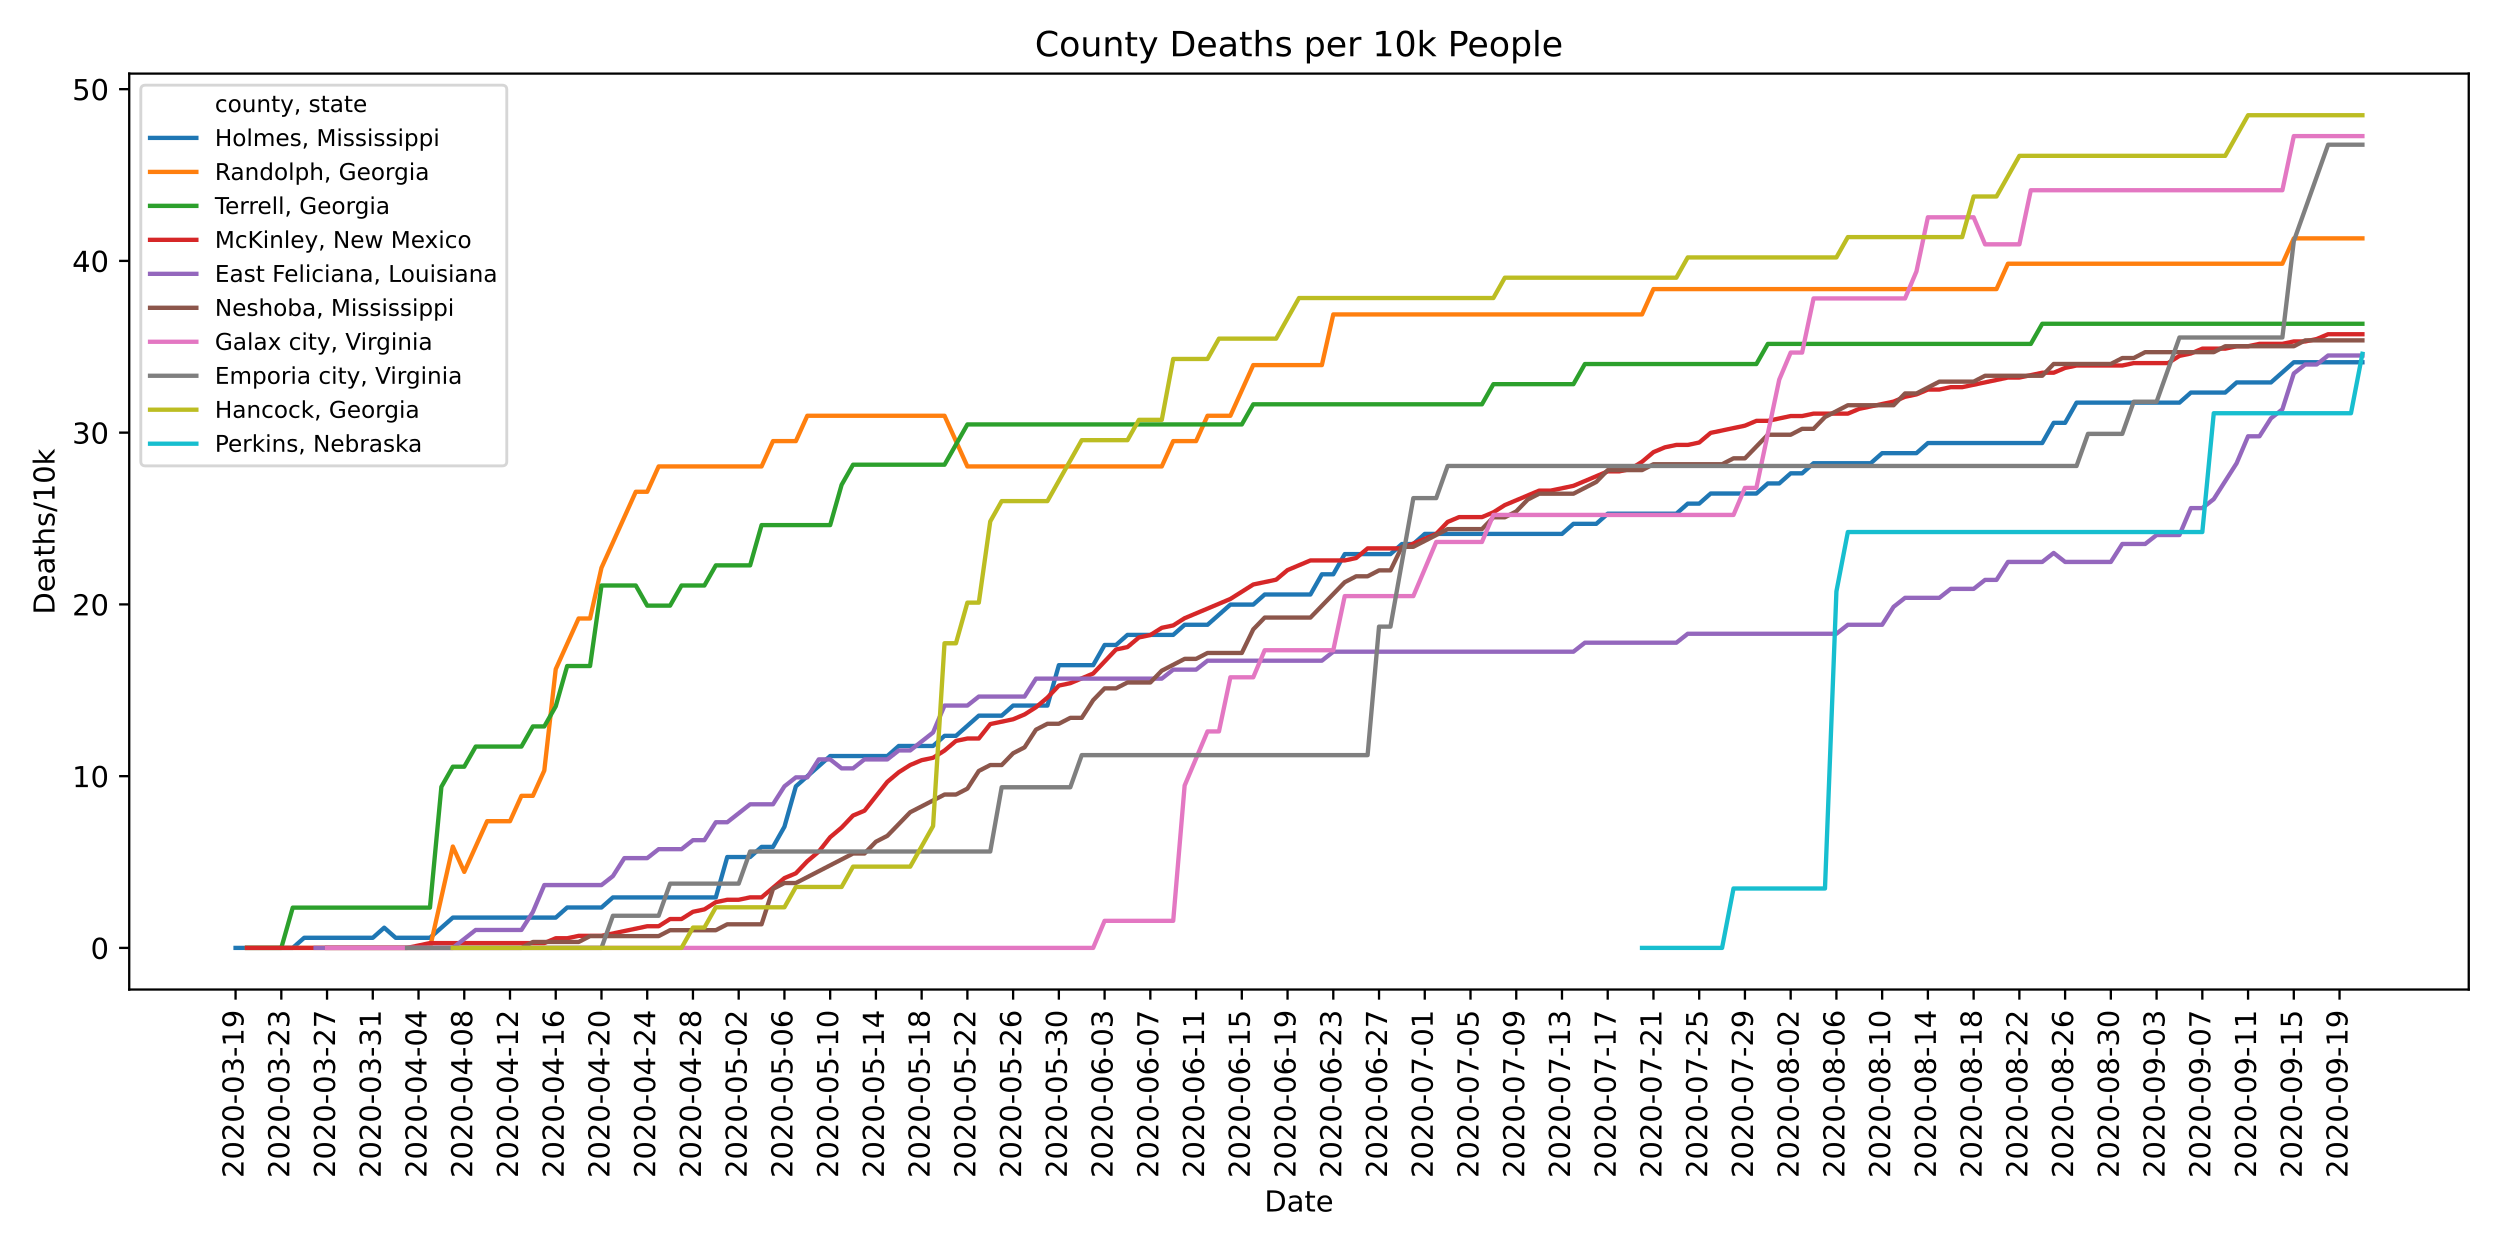 <?xml version="1.0" encoding="utf-8" standalone="no"?>
<!DOCTYPE svg PUBLIC "-//W3C//DTD SVG 1.1//EN"
  "http://www.w3.org/Graphics/SVG/1.1/DTD/svg11.dtd">
<!-- Created with matplotlib (https://matplotlib.org/) -->
<svg height="432pt" version="1.1" viewBox="0 0 864 432" width="864pt" xmlns="http://www.w3.org/2000/svg" xmlns:xlink="http://www.w3.org/1999/xlink">
 <defs>
  <style type="text/css">*{stroke-linecap:butt;stroke-linejoin:round;}</style>
 </defs>
 <g id="figure_1">
  <g id="patch_1">
   <path d="M 0 432 
L 864 432 
L 864 0 
L 0 0 
z
" style="fill:#ffffff;"/>
  </g>
  <g id="axes_1">
   <g id="patch_2">
    <path d="M 44.66 341.98 
L 853.2 341.98 
L 853.2 25.44 
L 44.66 25.44 
z
" style="fill:#ffffff;"/>
   </g>
   <g id="matplotlib.axis_1">
    <g id="xtick_1">
     <g id="line2d_1">
      <defs>
       <path d="M 0 0 
L 0 3.5 
" id="mc416fd0e89" style="stroke:#000000;stroke-width:0.8;"/>
      </defs>
      <g>
       <use style="stroke:#000000;stroke-width:0.8;" x="81.412" xlink:href="#mc416fd0e89" y="341.98"/>
      </g>
     </g>
     <g id="text_1">
      <!-- 2020-03-19 -->
      <g transform="translate(84.171 407.096)rotate(-90)scale(0.1 -0.1)">
       <defs>
        <path d="M 19.188 8.297 
L 53.609 8.297 
L 53.609 0 
L 7.328 0 
L 7.328 8.297 
Q 12.938 14.109 22.625 23.891 
Q 32.328 33.688 34.812 36.531 
Q 39.547 41.844 41.422 45.531 
Q 43.312 49.219 43.312 52.781 
Q 43.312 58.594 39.234 62.25 
Q 35.156 65.922 28.609 65.922 
Q 23.969 65.922 18.812 64.312 
Q 13.672 62.703 7.812 59.422 
L 7.812 69.391 
Q 13.766 71.781 18.938 73 
Q 24.125 74.219 28.422 74.219 
Q 39.75 74.219 46.484 68.547 
Q 53.219 62.891 53.219 53.422 
Q 53.219 48.922 51.531 44.891 
Q 49.859 40.875 45.406 35.406 
Q 44.188 33.984 37.641 27.219 
Q 31.109 20.453 19.188 8.297 
z
" id="DejaVuSans-50"/>
        <path d="M 31.781 66.406 
Q 24.172 66.406 20.328 58.906 
Q 16.5 51.422 16.5 36.375 
Q 16.5 21.391 20.328 13.891 
Q 24.172 6.391 31.781 6.391 
Q 39.453 6.391 43.281 13.891 
Q 47.125 21.391 47.125 36.375 
Q 47.125 51.422 43.281 58.906 
Q 39.453 66.406 31.781 66.406 
z
M 31.781 74.219 
Q 44.047 74.219 50.516 64.516 
Q 56.984 54.828 56.984 36.375 
Q 56.984 17.969 50.516 8.266 
Q 44.047 -1.422 31.781 -1.422 
Q 19.531 -1.422 13.062 8.266 
Q 6.594 17.969 6.594 36.375 
Q 6.594 54.828 13.062 64.516 
Q 19.531 74.219 31.781 74.219 
z
" id="DejaVuSans-48"/>
        <path d="M 4.891 31.391 
L 31.203 31.391 
L 31.203 23.391 
L 4.891 23.391 
z
" id="DejaVuSans-45"/>
        <path d="M 40.578 39.312 
Q 47.656 37.797 51.625 33 
Q 55.609 28.219 55.609 21.188 
Q 55.609 10.406 48.188 4.484 
Q 40.766 -1.422 27.094 -1.422 
Q 22.516 -1.422 17.656 -0.516 
Q 12.797 0.391 7.625 2.203 
L 7.625 11.719 
Q 11.719 9.328 16.594 8.109 
Q 21.484 6.891 26.812 6.891 
Q 36.078 6.891 40.938 10.547 
Q 45.797 14.203 45.797 21.188 
Q 45.797 27.641 41.281 31.266 
Q 36.766 34.906 28.719 34.906 
L 20.219 34.906 
L 20.219 43.016 
L 29.109 43.016 
Q 36.375 43.016 40.234 45.922 
Q 44.094 48.828 44.094 54.297 
Q 44.094 59.906 40.109 62.906 
Q 36.141 65.922 28.719 65.922 
Q 24.656 65.922 20.016 65.031 
Q 15.375 64.156 9.812 62.312 
L 9.812 71.094 
Q 15.438 72.656 20.344 73.438 
Q 25.25 74.219 29.594 74.219 
Q 40.828 74.219 47.359 69.109 
Q 53.906 64.016 53.906 55.328 
Q 53.906 49.266 50.438 45.094 
Q 46.969 40.922 40.578 39.312 
z
" id="DejaVuSans-51"/>
        <path d="M 12.406 8.297 
L 28.516 8.297 
L 28.516 63.922 
L 10.984 60.406 
L 10.984 69.391 
L 28.422 72.906 
L 38.281 72.906 
L 38.281 8.297 
L 54.391 8.297 
L 54.391 0 
L 12.406 0 
z
" id="DejaVuSans-49"/>
        <path d="M 10.984 1.516 
L 10.984 10.5 
Q 14.703 8.734 18.5 7.812 
Q 22.312 6.891 25.984 6.891 
Q 35.75 6.891 40.891 13.453 
Q 46.047 20.016 46.781 33.406 
Q 43.953 29.203 39.594 26.953 
Q 35.25 24.703 29.984 24.703 
Q 19.047 24.703 12.672 31.312 
Q 6.297 37.938 6.297 49.422 
Q 6.297 60.641 12.938 67.422 
Q 19.578 74.219 30.609 74.219 
Q 43.266 74.219 49.922 64.516 
Q 56.594 54.828 56.594 36.375 
Q 56.594 19.141 48.406 8.859 
Q 40.234 -1.422 26.422 -1.422 
Q 22.703 -1.422 18.891 -0.688 
Q 15.094 0.047 10.984 1.516 
z
M 30.609 32.422 
Q 37.25 32.422 41.125 36.953 
Q 45.016 41.5 45.016 49.422 
Q 45.016 57.281 41.125 61.844 
Q 37.25 66.406 30.609 66.406 
Q 23.969 66.406 20.094 61.844 
Q 16.219 57.281 16.219 49.422 
Q 16.219 41.5 20.094 36.953 
Q 23.969 32.422 30.609 32.422 
z
" id="DejaVuSans-57"/>
       </defs>
       <use xlink:href="#DejaVuSans-50"/>
       <use x="63.623" xlink:href="#DejaVuSans-48"/>
       <use x="127.246" xlink:href="#DejaVuSans-50"/>
       <use x="190.869" xlink:href="#DejaVuSans-48"/>
       <use x="254.492" xlink:href="#DejaVuSans-45"/>
       <use x="290.576" xlink:href="#DejaVuSans-48"/>
       <use x="354.199" xlink:href="#DejaVuSans-51"/>
       <use x="417.822" xlink:href="#DejaVuSans-45"/>
       <use x="453.906" xlink:href="#DejaVuSans-49"/>
       <use x="517.529" xlink:href="#DejaVuSans-57"/>
      </g>
     </g>
    </g>
    <g id="xtick_2">
     <g id="line2d_2">
      <g>
       <use style="stroke:#000000;stroke-width:0.8;" x="97.219" xlink:href="#mc416fd0e89" y="341.98"/>
      </g>
     </g>
     <g id="text_2">
      <!-- 2020-03-23 -->
      <g transform="translate(99.978 407.096)rotate(-90)scale(0.1 -0.1)">
       <use xlink:href="#DejaVuSans-50"/>
       <use x="63.623" xlink:href="#DejaVuSans-48"/>
       <use x="127.246" xlink:href="#DejaVuSans-50"/>
       <use x="190.869" xlink:href="#DejaVuSans-48"/>
       <use x="254.492" xlink:href="#DejaVuSans-45"/>
       <use x="290.576" xlink:href="#DejaVuSans-48"/>
       <use x="354.199" xlink:href="#DejaVuSans-51"/>
       <use x="417.822" xlink:href="#DejaVuSans-45"/>
       <use x="453.906" xlink:href="#DejaVuSans-50"/>
       <use x="517.529" xlink:href="#DejaVuSans-51"/>
      </g>
     </g>
    </g>
    <g id="xtick_3">
     <g id="line2d_3">
      <g>
       <use style="stroke:#000000;stroke-width:0.8;" x="113.026" xlink:href="#mc416fd0e89" y="341.98"/>
      </g>
     </g>
     <g id="text_3">
      <!-- 2020-03-27 -->
      <g transform="translate(115.786 407.096)rotate(-90)scale(0.1 -0.1)">
       <defs>
        <path d="M 8.203 72.906 
L 55.078 72.906 
L 55.078 68.703 
L 28.609 0 
L 18.312 0 
L 43.219 64.594 
L 8.203 64.594 
z
" id="DejaVuSans-55"/>
       </defs>
       <use xlink:href="#DejaVuSans-50"/>
       <use x="63.623" xlink:href="#DejaVuSans-48"/>
       <use x="127.246" xlink:href="#DejaVuSans-50"/>
       <use x="190.869" xlink:href="#DejaVuSans-48"/>
       <use x="254.492" xlink:href="#DejaVuSans-45"/>
       <use x="290.576" xlink:href="#DejaVuSans-48"/>
       <use x="354.199" xlink:href="#DejaVuSans-51"/>
       <use x="417.822" xlink:href="#DejaVuSans-45"/>
       <use x="453.906" xlink:href="#DejaVuSans-50"/>
       <use x="517.529" xlink:href="#DejaVuSans-55"/>
      </g>
     </g>
    </g>
    <g id="xtick_4">
     <g id="line2d_4">
      <g>
       <use style="stroke:#000000;stroke-width:0.8;" x="128.834" xlink:href="#mc416fd0e89" y="341.98"/>
      </g>
     </g>
     <g id="text_4">
      <!-- 2020-03-31 -->
      <g transform="translate(131.593 407.096)rotate(-90)scale(0.1 -0.1)">
       <use xlink:href="#DejaVuSans-50"/>
       <use x="63.623" xlink:href="#DejaVuSans-48"/>
       <use x="127.246" xlink:href="#DejaVuSans-50"/>
       <use x="190.869" xlink:href="#DejaVuSans-48"/>
       <use x="254.492" xlink:href="#DejaVuSans-45"/>
       <use x="290.576" xlink:href="#DejaVuSans-48"/>
       <use x="354.199" xlink:href="#DejaVuSans-51"/>
       <use x="417.822" xlink:href="#DejaVuSans-45"/>
       <use x="453.906" xlink:href="#DejaVuSans-51"/>
       <use x="517.529" xlink:href="#DejaVuSans-49"/>
      </g>
     </g>
    </g>
    <g id="xtick_5">
     <g id="line2d_5">
      <g>
       <use style="stroke:#000000;stroke-width:0.8;" x="144.641" xlink:href="#mc416fd0e89" y="341.98"/>
      </g>
     </g>
     <g id="text_5">
      <!-- 2020-04-04 -->
      <g transform="translate(147.4 407.096)rotate(-90)scale(0.1 -0.1)">
       <defs>
        <path d="M 37.797 64.312 
L 12.891 25.391 
L 37.797 25.391 
z
M 35.203 72.906 
L 47.609 72.906 
L 47.609 25.391 
L 58.016 25.391 
L 58.016 17.188 
L 47.609 17.188 
L 47.609 0 
L 37.797 0 
L 37.797 17.188 
L 4.891 17.188 
L 4.891 26.703 
z
" id="DejaVuSans-52"/>
       </defs>
       <use xlink:href="#DejaVuSans-50"/>
       <use x="63.623" xlink:href="#DejaVuSans-48"/>
       <use x="127.246" xlink:href="#DejaVuSans-50"/>
       <use x="190.869" xlink:href="#DejaVuSans-48"/>
       <use x="254.492" xlink:href="#DejaVuSans-45"/>
       <use x="290.576" xlink:href="#DejaVuSans-48"/>
       <use x="354.199" xlink:href="#DejaVuSans-52"/>
       <use x="417.822" xlink:href="#DejaVuSans-45"/>
       <use x="453.906" xlink:href="#DejaVuSans-48"/>
       <use x="517.529" xlink:href="#DejaVuSans-52"/>
      </g>
     </g>
    </g>
    <g id="xtick_6">
     <g id="line2d_6">
      <g>
       <use style="stroke:#000000;stroke-width:0.8;" x="160.448" xlink:href="#mc416fd0e89" y="341.98"/>
      </g>
     </g>
     <g id="text_6">
      <!-- 2020-04-08 -->
      <g transform="translate(163.207 407.096)rotate(-90)scale(0.1 -0.1)">
       <defs>
        <path d="M 31.781 34.625 
Q 24.75 34.625 20.719 30.859 
Q 16.703 27.094 16.703 20.516 
Q 16.703 13.922 20.719 10.156 
Q 24.75 6.391 31.781 6.391 
Q 38.812 6.391 42.859 10.172 
Q 46.922 13.969 46.922 20.516 
Q 46.922 27.094 42.891 30.859 
Q 38.875 34.625 31.781 34.625 
z
M 21.922 38.812 
Q 15.578 40.375 12.031 44.719 
Q 8.5 49.078 8.5 55.328 
Q 8.5 64.062 14.719 69.141 
Q 20.953 74.219 31.781 74.219 
Q 42.672 74.219 48.875 69.141 
Q 55.078 64.062 55.078 55.328 
Q 55.078 49.078 51.531 44.719 
Q 48 40.375 41.703 38.812 
Q 48.828 37.156 52.797 32.312 
Q 56.781 27.484 56.781 20.516 
Q 56.781 9.906 50.312 4.234 
Q 43.844 -1.422 31.781 -1.422 
Q 19.734 -1.422 13.25 4.234 
Q 6.781 9.906 6.781 20.516 
Q 6.781 27.484 10.781 32.312 
Q 14.797 37.156 21.922 38.812 
z
M 18.312 54.391 
Q 18.312 48.734 21.844 45.562 
Q 25.391 42.391 31.781 42.391 
Q 38.141 42.391 41.719 45.562 
Q 45.312 48.734 45.312 54.391 
Q 45.312 60.062 41.719 63.234 
Q 38.141 66.406 31.781 66.406 
Q 25.391 66.406 21.844 63.234 
Q 18.312 60.062 18.312 54.391 
z
" id="DejaVuSans-56"/>
       </defs>
       <use xlink:href="#DejaVuSans-50"/>
       <use x="63.623" xlink:href="#DejaVuSans-48"/>
       <use x="127.246" xlink:href="#DejaVuSans-50"/>
       <use x="190.869" xlink:href="#DejaVuSans-48"/>
       <use x="254.492" xlink:href="#DejaVuSans-45"/>
       <use x="290.576" xlink:href="#DejaVuSans-48"/>
       <use x="354.199" xlink:href="#DejaVuSans-52"/>
       <use x="417.822" xlink:href="#DejaVuSans-45"/>
       <use x="453.906" xlink:href="#DejaVuSans-48"/>
       <use x="517.529" xlink:href="#DejaVuSans-56"/>
      </g>
     </g>
    </g>
    <g id="xtick_7">
     <g id="line2d_7">
      <g>
       <use style="stroke:#000000;stroke-width:0.8;" x="176.255" xlink:href="#mc416fd0e89" y="341.98"/>
      </g>
     </g>
     <g id="text_7">
      <!-- 2020-04-12 -->
      <g transform="translate(179.015 407.096)rotate(-90)scale(0.1 -0.1)">
       <use xlink:href="#DejaVuSans-50"/>
       <use x="63.623" xlink:href="#DejaVuSans-48"/>
       <use x="127.246" xlink:href="#DejaVuSans-50"/>
       <use x="190.869" xlink:href="#DejaVuSans-48"/>
       <use x="254.492" xlink:href="#DejaVuSans-45"/>
       <use x="290.576" xlink:href="#DejaVuSans-48"/>
       <use x="354.199" xlink:href="#DejaVuSans-52"/>
       <use x="417.822" xlink:href="#DejaVuSans-45"/>
       <use x="453.906" xlink:href="#DejaVuSans-49"/>
       <use x="517.529" xlink:href="#DejaVuSans-50"/>
      </g>
     </g>
    </g>
    <g id="xtick_8">
     <g id="line2d_8">
      <g>
       <use style="stroke:#000000;stroke-width:0.8;" x="192.062" xlink:href="#mc416fd0e89" y="341.98"/>
      </g>
     </g>
     <g id="text_8">
      <!-- 2020-04-16 -->
      <g transform="translate(194.822 407.096)rotate(-90)scale(0.1 -0.1)">
       <defs>
        <path d="M 33.016 40.375 
Q 26.375 40.375 22.484 35.828 
Q 18.609 31.297 18.609 23.391 
Q 18.609 15.531 22.484 10.953 
Q 26.375 6.391 33.016 6.391 
Q 39.656 6.391 43.531 10.953 
Q 47.406 15.531 47.406 23.391 
Q 47.406 31.297 43.531 35.828 
Q 39.656 40.375 33.016 40.375 
z
M 52.594 71.297 
L 52.594 62.312 
Q 48.875 64.062 45.094 64.984 
Q 41.312 65.922 37.594 65.922 
Q 27.828 65.922 22.672 59.328 
Q 17.531 52.734 16.797 39.406 
Q 19.672 43.656 24.016 45.922 
Q 28.375 48.188 33.594 48.188 
Q 44.578 48.188 50.953 41.516 
Q 57.328 34.859 57.328 23.391 
Q 57.328 12.156 50.688 5.359 
Q 44.047 -1.422 33.016 -1.422 
Q 20.359 -1.422 13.672 8.266 
Q 6.984 17.969 6.984 36.375 
Q 6.984 53.656 15.188 63.938 
Q 23.391 74.219 37.203 74.219 
Q 40.922 74.219 44.703 73.484 
Q 48.484 72.75 52.594 71.297 
z
" id="DejaVuSans-54"/>
       </defs>
       <use xlink:href="#DejaVuSans-50"/>
       <use x="63.623" xlink:href="#DejaVuSans-48"/>
       <use x="127.246" xlink:href="#DejaVuSans-50"/>
       <use x="190.869" xlink:href="#DejaVuSans-48"/>
       <use x="254.492" xlink:href="#DejaVuSans-45"/>
       <use x="290.576" xlink:href="#DejaVuSans-48"/>
       <use x="354.199" xlink:href="#DejaVuSans-52"/>
       <use x="417.822" xlink:href="#DejaVuSans-45"/>
       <use x="453.906" xlink:href="#DejaVuSans-49"/>
       <use x="517.529" xlink:href="#DejaVuSans-54"/>
      </g>
     </g>
    </g>
    <g id="xtick_9">
     <g id="line2d_9">
      <g>
       <use style="stroke:#000000;stroke-width:0.8;" x="207.87" xlink:href="#mc416fd0e89" y="341.98"/>
      </g>
     </g>
     <g id="text_9">
      <!-- 2020-04-20 -->
      <g transform="translate(210.629 407.096)rotate(-90)scale(0.1 -0.1)">
       <use xlink:href="#DejaVuSans-50"/>
       <use x="63.623" xlink:href="#DejaVuSans-48"/>
       <use x="127.246" xlink:href="#DejaVuSans-50"/>
       <use x="190.869" xlink:href="#DejaVuSans-48"/>
       <use x="254.492" xlink:href="#DejaVuSans-45"/>
       <use x="290.576" xlink:href="#DejaVuSans-48"/>
       <use x="354.199" xlink:href="#DejaVuSans-52"/>
       <use x="417.822" xlink:href="#DejaVuSans-45"/>
       <use x="453.906" xlink:href="#DejaVuSans-50"/>
       <use x="517.529" xlink:href="#DejaVuSans-48"/>
      </g>
     </g>
    </g>
    <g id="xtick_10">
     <g id="line2d_10">
      <g>
       <use style="stroke:#000000;stroke-width:0.8;" x="223.677" xlink:href="#mc416fd0e89" y="341.98"/>
      </g>
     </g>
     <g id="text_10">
      <!-- 2020-04-24 -->
      <g transform="translate(226.436 407.096)rotate(-90)scale(0.1 -0.1)">
       <use xlink:href="#DejaVuSans-50"/>
       <use x="63.623" xlink:href="#DejaVuSans-48"/>
       <use x="127.246" xlink:href="#DejaVuSans-50"/>
       <use x="190.869" xlink:href="#DejaVuSans-48"/>
       <use x="254.492" xlink:href="#DejaVuSans-45"/>
       <use x="290.576" xlink:href="#DejaVuSans-48"/>
       <use x="354.199" xlink:href="#DejaVuSans-52"/>
       <use x="417.822" xlink:href="#DejaVuSans-45"/>
       <use x="453.906" xlink:href="#DejaVuSans-50"/>
       <use x="517.529" xlink:href="#DejaVuSans-52"/>
      </g>
     </g>
    </g>
    <g id="xtick_11">
     <g id="line2d_11">
      <g>
       <use style="stroke:#000000;stroke-width:0.8;" x="239.484" xlink:href="#mc416fd0e89" y="341.98"/>
      </g>
     </g>
     <g id="text_11">
      <!-- 2020-04-28 -->
      <g transform="translate(242.244 407.096)rotate(-90)scale(0.1 -0.1)">
       <use xlink:href="#DejaVuSans-50"/>
       <use x="63.623" xlink:href="#DejaVuSans-48"/>
       <use x="127.246" xlink:href="#DejaVuSans-50"/>
       <use x="190.869" xlink:href="#DejaVuSans-48"/>
       <use x="254.492" xlink:href="#DejaVuSans-45"/>
       <use x="290.576" xlink:href="#DejaVuSans-48"/>
       <use x="354.199" xlink:href="#DejaVuSans-52"/>
       <use x="417.822" xlink:href="#DejaVuSans-45"/>
       <use x="453.906" xlink:href="#DejaVuSans-50"/>
       <use x="517.529" xlink:href="#DejaVuSans-56"/>
      </g>
     </g>
    </g>
    <g id="xtick_12">
     <g id="line2d_12">
      <g>
       <use style="stroke:#000000;stroke-width:0.8;" x="255.291" xlink:href="#mc416fd0e89" y="341.98"/>
      </g>
     </g>
     <g id="text_12">
      <!-- 2020-05-02 -->
      <g transform="translate(258.051 407.096)rotate(-90)scale(0.1 -0.1)">
       <defs>
        <path d="M 10.797 72.906 
L 49.516 72.906 
L 49.516 64.594 
L 19.828 64.594 
L 19.828 46.734 
Q 21.969 47.469 24.109 47.828 
Q 26.266 48.188 28.422 48.188 
Q 40.625 48.188 47.75 41.5 
Q 54.891 34.812 54.891 23.391 
Q 54.891 11.625 47.562 5.094 
Q 40.234 -1.422 26.906 -1.422 
Q 22.312 -1.422 17.547 -0.641 
Q 12.797 0.141 7.719 1.703 
L 7.719 11.625 
Q 12.109 9.234 16.797 8.062 
Q 21.484 6.891 26.703 6.891 
Q 35.156 6.891 40.078 11.328 
Q 45.016 15.766 45.016 23.391 
Q 45.016 31 40.078 35.438 
Q 35.156 39.891 26.703 39.891 
Q 22.75 39.891 18.812 39.016 
Q 14.891 38.141 10.797 36.281 
z
" id="DejaVuSans-53"/>
       </defs>
       <use xlink:href="#DejaVuSans-50"/>
       <use x="63.623" xlink:href="#DejaVuSans-48"/>
       <use x="127.246" xlink:href="#DejaVuSans-50"/>
       <use x="190.869" xlink:href="#DejaVuSans-48"/>
       <use x="254.492" xlink:href="#DejaVuSans-45"/>
       <use x="290.576" xlink:href="#DejaVuSans-48"/>
       <use x="354.199" xlink:href="#DejaVuSans-53"/>
       <use x="417.822" xlink:href="#DejaVuSans-45"/>
       <use x="453.906" xlink:href="#DejaVuSans-48"/>
       <use x="517.529" xlink:href="#DejaVuSans-50"/>
      </g>
     </g>
    </g>
    <g id="xtick_13">
     <g id="line2d_13">
      <g>
       <use style="stroke:#000000;stroke-width:0.8;" x="271.099" xlink:href="#mc416fd0e89" y="341.98"/>
      </g>
     </g>
     <g id="text_13">
      <!-- 2020-05-06 -->
      <g transform="translate(273.858 407.096)rotate(-90)scale(0.1 -0.1)">
       <use xlink:href="#DejaVuSans-50"/>
       <use x="63.623" xlink:href="#DejaVuSans-48"/>
       <use x="127.246" xlink:href="#DejaVuSans-50"/>
       <use x="190.869" xlink:href="#DejaVuSans-48"/>
       <use x="254.492" xlink:href="#DejaVuSans-45"/>
       <use x="290.576" xlink:href="#DejaVuSans-48"/>
       <use x="354.199" xlink:href="#DejaVuSans-53"/>
       <use x="417.822" xlink:href="#DejaVuSans-45"/>
       <use x="453.906" xlink:href="#DejaVuSans-48"/>
       <use x="517.529" xlink:href="#DejaVuSans-54"/>
      </g>
     </g>
    </g>
    <g id="xtick_14">
     <g id="line2d_14">
      <g>
       <use style="stroke:#000000;stroke-width:0.8;" x="286.906" xlink:href="#mc416fd0e89" y="341.98"/>
      </g>
     </g>
     <g id="text_14">
      <!-- 2020-05-10 -->
      <g transform="translate(289.665 407.096)rotate(-90)scale(0.1 -0.1)">
       <use xlink:href="#DejaVuSans-50"/>
       <use x="63.623" xlink:href="#DejaVuSans-48"/>
       <use x="127.246" xlink:href="#DejaVuSans-50"/>
       <use x="190.869" xlink:href="#DejaVuSans-48"/>
       <use x="254.492" xlink:href="#DejaVuSans-45"/>
       <use x="290.576" xlink:href="#DejaVuSans-48"/>
       <use x="354.199" xlink:href="#DejaVuSans-53"/>
       <use x="417.822" xlink:href="#DejaVuSans-45"/>
       <use x="453.906" xlink:href="#DejaVuSans-49"/>
       <use x="517.529" xlink:href="#DejaVuSans-48"/>
      </g>
     </g>
    </g>
    <g id="xtick_15">
     <g id="line2d_15">
      <g>
       <use style="stroke:#000000;stroke-width:0.8;" x="302.713" xlink:href="#mc416fd0e89" y="341.98"/>
      </g>
     </g>
     <g id="text_15">
      <!-- 2020-05-14 -->
      <g transform="translate(305.472 407.096)rotate(-90)scale(0.1 -0.1)">
       <use xlink:href="#DejaVuSans-50"/>
       <use x="63.623" xlink:href="#DejaVuSans-48"/>
       <use x="127.246" xlink:href="#DejaVuSans-50"/>
       <use x="190.869" xlink:href="#DejaVuSans-48"/>
       <use x="254.492" xlink:href="#DejaVuSans-45"/>
       <use x="290.576" xlink:href="#DejaVuSans-48"/>
       <use x="354.199" xlink:href="#DejaVuSans-53"/>
       <use x="417.822" xlink:href="#DejaVuSans-45"/>
       <use x="453.906" xlink:href="#DejaVuSans-49"/>
       <use x="517.529" xlink:href="#DejaVuSans-52"/>
      </g>
     </g>
    </g>
    <g id="xtick_16">
     <g id="line2d_16">
      <g>
       <use style="stroke:#000000;stroke-width:0.8;" x="318.52" xlink:href="#mc416fd0e89" y="341.98"/>
      </g>
     </g>
     <g id="text_16">
      <!-- 2020-05-18 -->
      <g transform="translate(321.28 407.096)rotate(-90)scale(0.1 -0.1)">
       <use xlink:href="#DejaVuSans-50"/>
       <use x="63.623" xlink:href="#DejaVuSans-48"/>
       <use x="127.246" xlink:href="#DejaVuSans-50"/>
       <use x="190.869" xlink:href="#DejaVuSans-48"/>
       <use x="254.492" xlink:href="#DejaVuSans-45"/>
       <use x="290.576" xlink:href="#DejaVuSans-48"/>
       <use x="354.199" xlink:href="#DejaVuSans-53"/>
       <use x="417.822" xlink:href="#DejaVuSans-45"/>
       <use x="453.906" xlink:href="#DejaVuSans-49"/>
       <use x="517.529" xlink:href="#DejaVuSans-56"/>
      </g>
     </g>
    </g>
    <g id="xtick_17">
     <g id="line2d_17">
      <g>
       <use style="stroke:#000000;stroke-width:0.8;" x="334.328" xlink:href="#mc416fd0e89" y="341.98"/>
      </g>
     </g>
     <g id="text_17">
      <!-- 2020-05-22 -->
      <g transform="translate(337.087 407.096)rotate(-90)scale(0.1 -0.1)">
       <use xlink:href="#DejaVuSans-50"/>
       <use x="63.623" xlink:href="#DejaVuSans-48"/>
       <use x="127.246" xlink:href="#DejaVuSans-50"/>
       <use x="190.869" xlink:href="#DejaVuSans-48"/>
       <use x="254.492" xlink:href="#DejaVuSans-45"/>
       <use x="290.576" xlink:href="#DejaVuSans-48"/>
       <use x="354.199" xlink:href="#DejaVuSans-53"/>
       <use x="417.822" xlink:href="#DejaVuSans-45"/>
       <use x="453.906" xlink:href="#DejaVuSans-50"/>
       <use x="517.529" xlink:href="#DejaVuSans-50"/>
      </g>
     </g>
    </g>
    <g id="xtick_18">
     <g id="line2d_18">
      <g>
       <use style="stroke:#000000;stroke-width:0.8;" x="350.135" xlink:href="#mc416fd0e89" y="341.98"/>
      </g>
     </g>
     <g id="text_18">
      <!-- 2020-05-26 -->
      <g transform="translate(352.894 407.096)rotate(-90)scale(0.1 -0.1)">
       <use xlink:href="#DejaVuSans-50"/>
       <use x="63.623" xlink:href="#DejaVuSans-48"/>
       <use x="127.246" xlink:href="#DejaVuSans-50"/>
       <use x="190.869" xlink:href="#DejaVuSans-48"/>
       <use x="254.492" xlink:href="#DejaVuSans-45"/>
       <use x="290.576" xlink:href="#DejaVuSans-48"/>
       <use x="354.199" xlink:href="#DejaVuSans-53"/>
       <use x="417.822" xlink:href="#DejaVuSans-45"/>
       <use x="453.906" xlink:href="#DejaVuSans-50"/>
       <use x="517.529" xlink:href="#DejaVuSans-54"/>
      </g>
     </g>
    </g>
    <g id="xtick_19">
     <g id="line2d_19">
      <g>
       <use style="stroke:#000000;stroke-width:0.8;" x="365.942" xlink:href="#mc416fd0e89" y="341.98"/>
      </g>
     </g>
     <g id="text_19">
      <!-- 2020-05-30 -->
      <g transform="translate(368.701 407.096)rotate(-90)scale(0.1 -0.1)">
       <use xlink:href="#DejaVuSans-50"/>
       <use x="63.623" xlink:href="#DejaVuSans-48"/>
       <use x="127.246" xlink:href="#DejaVuSans-50"/>
       <use x="190.869" xlink:href="#DejaVuSans-48"/>
       <use x="254.492" xlink:href="#DejaVuSans-45"/>
       <use x="290.576" xlink:href="#DejaVuSans-48"/>
       <use x="354.199" xlink:href="#DejaVuSans-53"/>
       <use x="417.822" xlink:href="#DejaVuSans-45"/>
       <use x="453.906" xlink:href="#DejaVuSans-51"/>
       <use x="517.529" xlink:href="#DejaVuSans-48"/>
      </g>
     </g>
    </g>
    <g id="xtick_20">
     <g id="line2d_20">
      <g>
       <use style="stroke:#000000;stroke-width:0.8;" x="381.749" xlink:href="#mc416fd0e89" y="341.98"/>
      </g>
     </g>
     <g id="text_20">
      <!-- 2020-06-03 -->
      <g transform="translate(384.509 407.096)rotate(-90)scale(0.1 -0.1)">
       <use xlink:href="#DejaVuSans-50"/>
       <use x="63.623" xlink:href="#DejaVuSans-48"/>
       <use x="127.246" xlink:href="#DejaVuSans-50"/>
       <use x="190.869" xlink:href="#DejaVuSans-48"/>
       <use x="254.492" xlink:href="#DejaVuSans-45"/>
       <use x="290.576" xlink:href="#DejaVuSans-48"/>
       <use x="354.199" xlink:href="#DejaVuSans-54"/>
       <use x="417.822" xlink:href="#DejaVuSans-45"/>
       <use x="453.906" xlink:href="#DejaVuSans-48"/>
       <use x="517.529" xlink:href="#DejaVuSans-51"/>
      </g>
     </g>
    </g>
    <g id="xtick_21">
     <g id="line2d_21">
      <g>
       <use style="stroke:#000000;stroke-width:0.8;" x="397.556" xlink:href="#mc416fd0e89" y="341.98"/>
      </g>
     </g>
     <g id="text_21">
      <!-- 2020-06-07 -->
      <g transform="translate(400.316 407.096)rotate(-90)scale(0.1 -0.1)">
       <use xlink:href="#DejaVuSans-50"/>
       <use x="63.623" xlink:href="#DejaVuSans-48"/>
       <use x="127.246" xlink:href="#DejaVuSans-50"/>
       <use x="190.869" xlink:href="#DejaVuSans-48"/>
       <use x="254.492" xlink:href="#DejaVuSans-45"/>
       <use x="290.576" xlink:href="#DejaVuSans-48"/>
       <use x="354.199" xlink:href="#DejaVuSans-54"/>
       <use x="417.822" xlink:href="#DejaVuSans-45"/>
       <use x="453.906" xlink:href="#DejaVuSans-48"/>
       <use x="517.529" xlink:href="#DejaVuSans-55"/>
      </g>
     </g>
    </g>
    <g id="xtick_22">
     <g id="line2d_22">
      <g>
       <use style="stroke:#000000;stroke-width:0.8;" x="413.364" xlink:href="#mc416fd0e89" y="341.98"/>
      </g>
     </g>
     <g id="text_22">
      <!-- 2020-06-11 -->
      <g transform="translate(416.123 407.096)rotate(-90)scale(0.1 -0.1)">
       <use xlink:href="#DejaVuSans-50"/>
       <use x="63.623" xlink:href="#DejaVuSans-48"/>
       <use x="127.246" xlink:href="#DejaVuSans-50"/>
       <use x="190.869" xlink:href="#DejaVuSans-48"/>
       <use x="254.492" xlink:href="#DejaVuSans-45"/>
       <use x="290.576" xlink:href="#DejaVuSans-48"/>
       <use x="354.199" xlink:href="#DejaVuSans-54"/>
       <use x="417.822" xlink:href="#DejaVuSans-45"/>
       <use x="453.906" xlink:href="#DejaVuSans-49"/>
       <use x="517.529" xlink:href="#DejaVuSans-49"/>
      </g>
     </g>
    </g>
    <g id="xtick_23">
     <g id="line2d_23">
      <g>
       <use style="stroke:#000000;stroke-width:0.8;" x="429.171" xlink:href="#mc416fd0e89" y="341.98"/>
      </g>
     </g>
     <g id="text_23">
      <!-- 2020-06-15 -->
      <g transform="translate(431.93 407.096)rotate(-90)scale(0.1 -0.1)">
       <use xlink:href="#DejaVuSans-50"/>
       <use x="63.623" xlink:href="#DejaVuSans-48"/>
       <use x="127.246" xlink:href="#DejaVuSans-50"/>
       <use x="190.869" xlink:href="#DejaVuSans-48"/>
       <use x="254.492" xlink:href="#DejaVuSans-45"/>
       <use x="290.576" xlink:href="#DejaVuSans-48"/>
       <use x="354.199" xlink:href="#DejaVuSans-54"/>
       <use x="417.822" xlink:href="#DejaVuSans-45"/>
       <use x="453.906" xlink:href="#DejaVuSans-49"/>
       <use x="517.529" xlink:href="#DejaVuSans-53"/>
      </g>
     </g>
    </g>
    <g id="xtick_24">
     <g id="line2d_24">
      <g>
       <use style="stroke:#000000;stroke-width:0.8;" x="444.978" xlink:href="#mc416fd0e89" y="341.98"/>
      </g>
     </g>
     <g id="text_24">
      <!-- 2020-06-19 -->
      <g transform="translate(447.738 407.096)rotate(-90)scale(0.1 -0.1)">
       <use xlink:href="#DejaVuSans-50"/>
       <use x="63.623" xlink:href="#DejaVuSans-48"/>
       <use x="127.246" xlink:href="#DejaVuSans-50"/>
       <use x="190.869" xlink:href="#DejaVuSans-48"/>
       <use x="254.492" xlink:href="#DejaVuSans-45"/>
       <use x="290.576" xlink:href="#DejaVuSans-48"/>
       <use x="354.199" xlink:href="#DejaVuSans-54"/>
       <use x="417.822" xlink:href="#DejaVuSans-45"/>
       <use x="453.906" xlink:href="#DejaVuSans-49"/>
       <use x="517.529" xlink:href="#DejaVuSans-57"/>
      </g>
     </g>
    </g>
    <g id="xtick_25">
     <g id="line2d_25">
      <g>
       <use style="stroke:#000000;stroke-width:0.8;" x="460.785" xlink:href="#mc416fd0e89" y="341.98"/>
      </g>
     </g>
     <g id="text_25">
      <!-- 2020-06-23 -->
      <g transform="translate(463.545 407.096)rotate(-90)scale(0.1 -0.1)">
       <use xlink:href="#DejaVuSans-50"/>
       <use x="63.623" xlink:href="#DejaVuSans-48"/>
       <use x="127.246" xlink:href="#DejaVuSans-50"/>
       <use x="190.869" xlink:href="#DejaVuSans-48"/>
       <use x="254.492" xlink:href="#DejaVuSans-45"/>
       <use x="290.576" xlink:href="#DejaVuSans-48"/>
       <use x="354.199" xlink:href="#DejaVuSans-54"/>
       <use x="417.822" xlink:href="#DejaVuSans-45"/>
       <use x="453.906" xlink:href="#DejaVuSans-50"/>
       <use x="517.529" xlink:href="#DejaVuSans-51"/>
      </g>
     </g>
    </g>
    <g id="xtick_26">
     <g id="line2d_26">
      <g>
       <use style="stroke:#000000;stroke-width:0.8;" x="476.593" xlink:href="#mc416fd0e89" y="341.98"/>
      </g>
     </g>
     <g id="text_26">
      <!-- 2020-06-27 -->
      <g transform="translate(479.352 407.096)rotate(-90)scale(0.1 -0.1)">
       <use xlink:href="#DejaVuSans-50"/>
       <use x="63.623" xlink:href="#DejaVuSans-48"/>
       <use x="127.246" xlink:href="#DejaVuSans-50"/>
       <use x="190.869" xlink:href="#DejaVuSans-48"/>
       <use x="254.492" xlink:href="#DejaVuSans-45"/>
       <use x="290.576" xlink:href="#DejaVuSans-48"/>
       <use x="354.199" xlink:href="#DejaVuSans-54"/>
       <use x="417.822" xlink:href="#DejaVuSans-45"/>
       <use x="453.906" xlink:href="#DejaVuSans-50"/>
       <use x="517.529" xlink:href="#DejaVuSans-55"/>
      </g>
     </g>
    </g>
    <g id="xtick_27">
     <g id="line2d_27">
      <g>
       <use style="stroke:#000000;stroke-width:0.8;" x="492.4" xlink:href="#mc416fd0e89" y="341.98"/>
      </g>
     </g>
     <g id="text_27">
      <!-- 2020-07-01 -->
      <g transform="translate(495.159 407.096)rotate(-90)scale(0.1 -0.1)">
       <use xlink:href="#DejaVuSans-50"/>
       <use x="63.623" xlink:href="#DejaVuSans-48"/>
       <use x="127.246" xlink:href="#DejaVuSans-50"/>
       <use x="190.869" xlink:href="#DejaVuSans-48"/>
       <use x="254.492" xlink:href="#DejaVuSans-45"/>
       <use x="290.576" xlink:href="#DejaVuSans-48"/>
       <use x="354.199" xlink:href="#DejaVuSans-55"/>
       <use x="417.822" xlink:href="#DejaVuSans-45"/>
       <use x="453.906" xlink:href="#DejaVuSans-48"/>
       <use x="517.529" xlink:href="#DejaVuSans-49"/>
      </g>
     </g>
    </g>
    <g id="xtick_28">
     <g id="line2d_28">
      <g>
       <use style="stroke:#000000;stroke-width:0.8;" x="508.207" xlink:href="#mc416fd0e89" y="341.98"/>
      </g>
     </g>
     <g id="text_28">
      <!-- 2020-07-05 -->
      <g transform="translate(510.967 407.096)rotate(-90)scale(0.1 -0.1)">
       <use xlink:href="#DejaVuSans-50"/>
       <use x="63.623" xlink:href="#DejaVuSans-48"/>
       <use x="127.246" xlink:href="#DejaVuSans-50"/>
       <use x="190.869" xlink:href="#DejaVuSans-48"/>
       <use x="254.492" xlink:href="#DejaVuSans-45"/>
       <use x="290.576" xlink:href="#DejaVuSans-48"/>
       <use x="354.199" xlink:href="#DejaVuSans-55"/>
       <use x="417.822" xlink:href="#DejaVuSans-45"/>
       <use x="453.906" xlink:href="#DejaVuSans-48"/>
       <use x="517.529" xlink:href="#DejaVuSans-53"/>
      </g>
     </g>
    </g>
    <g id="xtick_29">
     <g id="line2d_29">
      <g>
       <use style="stroke:#000000;stroke-width:0.8;" x="524.014" xlink:href="#mc416fd0e89" y="341.98"/>
      </g>
     </g>
     <g id="text_29">
      <!-- 2020-07-09 -->
      <g transform="translate(526.774 407.096)rotate(-90)scale(0.1 -0.1)">
       <use xlink:href="#DejaVuSans-50"/>
       <use x="63.623" xlink:href="#DejaVuSans-48"/>
       <use x="127.246" xlink:href="#DejaVuSans-50"/>
       <use x="190.869" xlink:href="#DejaVuSans-48"/>
       <use x="254.492" xlink:href="#DejaVuSans-45"/>
       <use x="290.576" xlink:href="#DejaVuSans-48"/>
       <use x="354.199" xlink:href="#DejaVuSans-55"/>
       <use x="417.822" xlink:href="#DejaVuSans-45"/>
       <use x="453.906" xlink:href="#DejaVuSans-48"/>
       <use x="517.529" xlink:href="#DejaVuSans-57"/>
      </g>
     </g>
    </g>
    <g id="xtick_30">
     <g id="line2d_30">
      <g>
       <use style="stroke:#000000;stroke-width:0.8;" x="539.822" xlink:href="#mc416fd0e89" y="341.98"/>
      </g>
     </g>
     <g id="text_30">
      <!-- 2020-07-13 -->
      <g transform="translate(542.581 407.096)rotate(-90)scale(0.1 -0.1)">
       <use xlink:href="#DejaVuSans-50"/>
       <use x="63.623" xlink:href="#DejaVuSans-48"/>
       <use x="127.246" xlink:href="#DejaVuSans-50"/>
       <use x="190.869" xlink:href="#DejaVuSans-48"/>
       <use x="254.492" xlink:href="#DejaVuSans-45"/>
       <use x="290.576" xlink:href="#DejaVuSans-48"/>
       <use x="354.199" xlink:href="#DejaVuSans-55"/>
       <use x="417.822" xlink:href="#DejaVuSans-45"/>
       <use x="453.906" xlink:href="#DejaVuSans-49"/>
       <use x="517.529" xlink:href="#DejaVuSans-51"/>
      </g>
     </g>
    </g>
    <g id="xtick_31">
     <g id="line2d_31">
      <g>
       <use style="stroke:#000000;stroke-width:0.8;" x="555.629" xlink:href="#mc416fd0e89" y="341.98"/>
      </g>
     </g>
     <g id="text_31">
      <!-- 2020-07-17 -->
      <g transform="translate(558.388 407.096)rotate(-90)scale(0.1 -0.1)">
       <use xlink:href="#DejaVuSans-50"/>
       <use x="63.623" xlink:href="#DejaVuSans-48"/>
       <use x="127.246" xlink:href="#DejaVuSans-50"/>
       <use x="190.869" xlink:href="#DejaVuSans-48"/>
       <use x="254.492" xlink:href="#DejaVuSans-45"/>
       <use x="290.576" xlink:href="#DejaVuSans-48"/>
       <use x="354.199" xlink:href="#DejaVuSans-55"/>
       <use x="417.822" xlink:href="#DejaVuSans-45"/>
       <use x="453.906" xlink:href="#DejaVuSans-49"/>
       <use x="517.529" xlink:href="#DejaVuSans-55"/>
      </g>
     </g>
    </g>
    <g id="xtick_32">
     <g id="line2d_32">
      <g>
       <use style="stroke:#000000;stroke-width:0.8;" x="571.436" xlink:href="#mc416fd0e89" y="341.98"/>
      </g>
     </g>
     <g id="text_32">
      <!-- 2020-07-21 -->
      <g transform="translate(574.195 407.096)rotate(-90)scale(0.1 -0.1)">
       <use xlink:href="#DejaVuSans-50"/>
       <use x="63.623" xlink:href="#DejaVuSans-48"/>
       <use x="127.246" xlink:href="#DejaVuSans-50"/>
       <use x="190.869" xlink:href="#DejaVuSans-48"/>
       <use x="254.492" xlink:href="#DejaVuSans-45"/>
       <use x="290.576" xlink:href="#DejaVuSans-48"/>
       <use x="354.199" xlink:href="#DejaVuSans-55"/>
       <use x="417.822" xlink:href="#DejaVuSans-45"/>
       <use x="453.906" xlink:href="#DejaVuSans-50"/>
       <use x="517.529" xlink:href="#DejaVuSans-49"/>
      </g>
     </g>
    </g>
    <g id="xtick_33">
     <g id="line2d_33">
      <g>
       <use style="stroke:#000000;stroke-width:0.8;" x="587.243" xlink:href="#mc416fd0e89" y="341.98"/>
      </g>
     </g>
     <g id="text_33">
      <!-- 2020-07-25 -->
      <g transform="translate(590.003 407.096)rotate(-90)scale(0.1 -0.1)">
       <use xlink:href="#DejaVuSans-50"/>
       <use x="63.623" xlink:href="#DejaVuSans-48"/>
       <use x="127.246" xlink:href="#DejaVuSans-50"/>
       <use x="190.869" xlink:href="#DejaVuSans-48"/>
       <use x="254.492" xlink:href="#DejaVuSans-45"/>
       <use x="290.576" xlink:href="#DejaVuSans-48"/>
       <use x="354.199" xlink:href="#DejaVuSans-55"/>
       <use x="417.822" xlink:href="#DejaVuSans-45"/>
       <use x="453.906" xlink:href="#DejaVuSans-50"/>
       <use x="517.529" xlink:href="#DejaVuSans-53"/>
      </g>
     </g>
    </g>
    <g id="xtick_34">
     <g id="line2d_34">
      <g>
       <use style="stroke:#000000;stroke-width:0.8;" x="603.051" xlink:href="#mc416fd0e89" y="341.98"/>
      </g>
     </g>
     <g id="text_34">
      <!-- 2020-07-29 -->
      <g transform="translate(605.81 407.096)rotate(-90)scale(0.1 -0.1)">
       <use xlink:href="#DejaVuSans-50"/>
       <use x="63.623" xlink:href="#DejaVuSans-48"/>
       <use x="127.246" xlink:href="#DejaVuSans-50"/>
       <use x="190.869" xlink:href="#DejaVuSans-48"/>
       <use x="254.492" xlink:href="#DejaVuSans-45"/>
       <use x="290.576" xlink:href="#DejaVuSans-48"/>
       <use x="354.199" xlink:href="#DejaVuSans-55"/>
       <use x="417.822" xlink:href="#DejaVuSans-45"/>
       <use x="453.906" xlink:href="#DejaVuSans-50"/>
       <use x="517.529" xlink:href="#DejaVuSans-57"/>
      </g>
     </g>
    </g>
    <g id="xtick_35">
     <g id="line2d_35">
      <g>
       <use style="stroke:#000000;stroke-width:0.8;" x="618.858" xlink:href="#mc416fd0e89" y="341.98"/>
      </g>
     </g>
     <g id="text_35">
      <!-- 2020-08-02 -->
      <g transform="translate(621.617 407.096)rotate(-90)scale(0.1 -0.1)">
       <use xlink:href="#DejaVuSans-50"/>
       <use x="63.623" xlink:href="#DejaVuSans-48"/>
       <use x="127.246" xlink:href="#DejaVuSans-50"/>
       <use x="190.869" xlink:href="#DejaVuSans-48"/>
       <use x="254.492" xlink:href="#DejaVuSans-45"/>
       <use x="290.576" xlink:href="#DejaVuSans-48"/>
       <use x="354.199" xlink:href="#DejaVuSans-56"/>
       <use x="417.822" xlink:href="#DejaVuSans-45"/>
       <use x="453.906" xlink:href="#DejaVuSans-48"/>
       <use x="517.529" xlink:href="#DejaVuSans-50"/>
      </g>
     </g>
    </g>
    <g id="xtick_36">
     <g id="line2d_36">
      <g>
       <use style="stroke:#000000;stroke-width:0.8;" x="634.665" xlink:href="#mc416fd0e89" y="341.98"/>
      </g>
     </g>
     <g id="text_36">
      <!-- 2020-08-06 -->
      <g transform="translate(637.424 407.096)rotate(-90)scale(0.1 -0.1)">
       <use xlink:href="#DejaVuSans-50"/>
       <use x="63.623" xlink:href="#DejaVuSans-48"/>
       <use x="127.246" xlink:href="#DejaVuSans-50"/>
       <use x="190.869" xlink:href="#DejaVuSans-48"/>
       <use x="254.492" xlink:href="#DejaVuSans-45"/>
       <use x="290.576" xlink:href="#DejaVuSans-48"/>
       <use x="354.199" xlink:href="#DejaVuSans-56"/>
       <use x="417.822" xlink:href="#DejaVuSans-45"/>
       <use x="453.906" xlink:href="#DejaVuSans-48"/>
       <use x="517.529" xlink:href="#DejaVuSans-54"/>
      </g>
     </g>
    </g>
    <g id="xtick_37">
     <g id="line2d_37">
      <g>
       <use style="stroke:#000000;stroke-width:0.8;" x="650.472" xlink:href="#mc416fd0e89" y="341.98"/>
      </g>
     </g>
     <g id="text_37">
      <!-- 2020-08-10 -->
      <g transform="translate(653.232 407.096)rotate(-90)scale(0.1 -0.1)">
       <use xlink:href="#DejaVuSans-50"/>
       <use x="63.623" xlink:href="#DejaVuSans-48"/>
       <use x="127.246" xlink:href="#DejaVuSans-50"/>
       <use x="190.869" xlink:href="#DejaVuSans-48"/>
       <use x="254.492" xlink:href="#DejaVuSans-45"/>
       <use x="290.576" xlink:href="#DejaVuSans-48"/>
       <use x="354.199" xlink:href="#DejaVuSans-56"/>
       <use x="417.822" xlink:href="#DejaVuSans-45"/>
       <use x="453.906" xlink:href="#DejaVuSans-49"/>
       <use x="517.529" xlink:href="#DejaVuSans-48"/>
      </g>
     </g>
    </g>
    <g id="xtick_38">
     <g id="line2d_38">
      <g>
       <use style="stroke:#000000;stroke-width:0.8;" x="666.279" xlink:href="#mc416fd0e89" y="341.98"/>
      </g>
     </g>
     <g id="text_38">
      <!-- 2020-08-14 -->
      <g transform="translate(669.039 407.096)rotate(-90)scale(0.1 -0.1)">
       <use xlink:href="#DejaVuSans-50"/>
       <use x="63.623" xlink:href="#DejaVuSans-48"/>
       <use x="127.246" xlink:href="#DejaVuSans-50"/>
       <use x="190.869" xlink:href="#DejaVuSans-48"/>
       <use x="254.492" xlink:href="#DejaVuSans-45"/>
       <use x="290.576" xlink:href="#DejaVuSans-48"/>
       <use x="354.199" xlink:href="#DejaVuSans-56"/>
       <use x="417.822" xlink:href="#DejaVuSans-45"/>
       <use x="453.906" xlink:href="#DejaVuSans-49"/>
       <use x="517.529" xlink:href="#DejaVuSans-52"/>
      </g>
     </g>
    </g>
    <g id="xtick_39">
     <g id="line2d_39">
      <g>
       <use style="stroke:#000000;stroke-width:0.8;" x="682.087" xlink:href="#mc416fd0e89" y="341.98"/>
      </g>
     </g>
     <g id="text_39">
      <!-- 2020-08-18 -->
      <g transform="translate(684.846 407.096)rotate(-90)scale(0.1 -0.1)">
       <use xlink:href="#DejaVuSans-50"/>
       <use x="63.623" xlink:href="#DejaVuSans-48"/>
       <use x="127.246" xlink:href="#DejaVuSans-50"/>
       <use x="190.869" xlink:href="#DejaVuSans-48"/>
       <use x="254.492" xlink:href="#DejaVuSans-45"/>
       <use x="290.576" xlink:href="#DejaVuSans-48"/>
       <use x="354.199" xlink:href="#DejaVuSans-56"/>
       <use x="417.822" xlink:href="#DejaVuSans-45"/>
       <use x="453.906" xlink:href="#DejaVuSans-49"/>
       <use x="517.529" xlink:href="#DejaVuSans-56"/>
      </g>
     </g>
    </g>
    <g id="xtick_40">
     <g id="line2d_40">
      <g>
       <use style="stroke:#000000;stroke-width:0.8;" x="697.894" xlink:href="#mc416fd0e89" y="341.98"/>
      </g>
     </g>
     <g id="text_40">
      <!-- 2020-08-22 -->
      <g transform="translate(700.653 407.096)rotate(-90)scale(0.1 -0.1)">
       <use xlink:href="#DejaVuSans-50"/>
       <use x="63.623" xlink:href="#DejaVuSans-48"/>
       <use x="127.246" xlink:href="#DejaVuSans-50"/>
       <use x="190.869" xlink:href="#DejaVuSans-48"/>
       <use x="254.492" xlink:href="#DejaVuSans-45"/>
       <use x="290.576" xlink:href="#DejaVuSans-48"/>
       <use x="354.199" xlink:href="#DejaVuSans-56"/>
       <use x="417.822" xlink:href="#DejaVuSans-45"/>
       <use x="453.906" xlink:href="#DejaVuSans-50"/>
       <use x="517.529" xlink:href="#DejaVuSans-50"/>
      </g>
     </g>
    </g>
    <g id="xtick_41">
     <g id="line2d_41">
      <g>
       <use style="stroke:#000000;stroke-width:0.8;" x="713.701" xlink:href="#mc416fd0e89" y="341.98"/>
      </g>
     </g>
     <g id="text_41">
      <!-- 2020-08-26 -->
      <g transform="translate(716.461 407.096)rotate(-90)scale(0.1 -0.1)">
       <use xlink:href="#DejaVuSans-50"/>
       <use x="63.623" xlink:href="#DejaVuSans-48"/>
       <use x="127.246" xlink:href="#DejaVuSans-50"/>
       <use x="190.869" xlink:href="#DejaVuSans-48"/>
       <use x="254.492" xlink:href="#DejaVuSans-45"/>
       <use x="290.576" xlink:href="#DejaVuSans-48"/>
       <use x="354.199" xlink:href="#DejaVuSans-56"/>
       <use x="417.822" xlink:href="#DejaVuSans-45"/>
       <use x="453.906" xlink:href="#DejaVuSans-50"/>
       <use x="517.529" xlink:href="#DejaVuSans-54"/>
      </g>
     </g>
    </g>
    <g id="xtick_42">
     <g id="line2d_42">
      <g>
       <use style="stroke:#000000;stroke-width:0.8;" x="729.508" xlink:href="#mc416fd0e89" y="341.98"/>
      </g>
     </g>
     <g id="text_42">
      <!-- 2020-08-30 -->
      <g transform="translate(732.268 407.096)rotate(-90)scale(0.1 -0.1)">
       <use xlink:href="#DejaVuSans-50"/>
       <use x="63.623" xlink:href="#DejaVuSans-48"/>
       <use x="127.246" xlink:href="#DejaVuSans-50"/>
       <use x="190.869" xlink:href="#DejaVuSans-48"/>
       <use x="254.492" xlink:href="#DejaVuSans-45"/>
       <use x="290.576" xlink:href="#DejaVuSans-48"/>
       <use x="354.199" xlink:href="#DejaVuSans-56"/>
       <use x="417.822" xlink:href="#DejaVuSans-45"/>
       <use x="453.906" xlink:href="#DejaVuSans-51"/>
       <use x="517.529" xlink:href="#DejaVuSans-48"/>
      </g>
     </g>
    </g>
    <g id="xtick_43">
     <g id="line2d_43">
      <g>
       <use style="stroke:#000000;stroke-width:0.8;" x="745.316" xlink:href="#mc416fd0e89" y="341.98"/>
      </g>
     </g>
     <g id="text_43">
      <!-- 2020-09-03 -->
      <g transform="translate(748.075 407.096)rotate(-90)scale(0.1 -0.1)">
       <use xlink:href="#DejaVuSans-50"/>
       <use x="63.623" xlink:href="#DejaVuSans-48"/>
       <use x="127.246" xlink:href="#DejaVuSans-50"/>
       <use x="190.869" xlink:href="#DejaVuSans-48"/>
       <use x="254.492" xlink:href="#DejaVuSans-45"/>
       <use x="290.576" xlink:href="#DejaVuSans-48"/>
       <use x="354.199" xlink:href="#DejaVuSans-57"/>
       <use x="417.822" xlink:href="#DejaVuSans-45"/>
       <use x="453.906" xlink:href="#DejaVuSans-48"/>
       <use x="517.529" xlink:href="#DejaVuSans-51"/>
      </g>
     </g>
    </g>
    <g id="xtick_44">
     <g id="line2d_44">
      <g>
       <use style="stroke:#000000;stroke-width:0.8;" x="761.123" xlink:href="#mc416fd0e89" y="341.98"/>
      </g>
     </g>
     <g id="text_44">
      <!-- 2020-09-07 -->
      <g transform="translate(763.882 407.096)rotate(-90)scale(0.1 -0.1)">
       <use xlink:href="#DejaVuSans-50"/>
       <use x="63.623" xlink:href="#DejaVuSans-48"/>
       <use x="127.246" xlink:href="#DejaVuSans-50"/>
       <use x="190.869" xlink:href="#DejaVuSans-48"/>
       <use x="254.492" xlink:href="#DejaVuSans-45"/>
       <use x="290.576" xlink:href="#DejaVuSans-48"/>
       <use x="354.199" xlink:href="#DejaVuSans-57"/>
       <use x="417.822" xlink:href="#DejaVuSans-45"/>
       <use x="453.906" xlink:href="#DejaVuSans-48"/>
       <use x="517.529" xlink:href="#DejaVuSans-55"/>
      </g>
     </g>
    </g>
    <g id="xtick_45">
     <g id="line2d_45">
      <g>
       <use style="stroke:#000000;stroke-width:0.8;" x="776.93" xlink:href="#mc416fd0e89" y="341.98"/>
      </g>
     </g>
     <g id="text_45">
      <!-- 2020-09-11 -->
      <g transform="translate(779.689 407.096)rotate(-90)scale(0.1 -0.1)">
       <use xlink:href="#DejaVuSans-50"/>
       <use x="63.623" xlink:href="#DejaVuSans-48"/>
       <use x="127.246" xlink:href="#DejaVuSans-50"/>
       <use x="190.869" xlink:href="#DejaVuSans-48"/>
       <use x="254.492" xlink:href="#DejaVuSans-45"/>
       <use x="290.576" xlink:href="#DejaVuSans-48"/>
       <use x="354.199" xlink:href="#DejaVuSans-57"/>
       <use x="417.822" xlink:href="#DejaVuSans-45"/>
       <use x="453.906" xlink:href="#DejaVuSans-49"/>
       <use x="517.529" xlink:href="#DejaVuSans-49"/>
      </g>
     </g>
    </g>
    <g id="xtick_46">
     <g id="line2d_46">
      <g>
       <use style="stroke:#000000;stroke-width:0.8;" x="792.737" xlink:href="#mc416fd0e89" y="341.98"/>
      </g>
     </g>
     <g id="text_46">
      <!-- 2020-09-15 -->
      <g transform="translate(795.497 407.096)rotate(-90)scale(0.1 -0.1)">
       <use xlink:href="#DejaVuSans-50"/>
       <use x="63.623" xlink:href="#DejaVuSans-48"/>
       <use x="127.246" xlink:href="#DejaVuSans-50"/>
       <use x="190.869" xlink:href="#DejaVuSans-48"/>
       <use x="254.492" xlink:href="#DejaVuSans-45"/>
       <use x="290.576" xlink:href="#DejaVuSans-48"/>
       <use x="354.199" xlink:href="#DejaVuSans-57"/>
       <use x="417.822" xlink:href="#DejaVuSans-45"/>
       <use x="453.906" xlink:href="#DejaVuSans-49"/>
       <use x="517.529" xlink:href="#DejaVuSans-53"/>
      </g>
     </g>
    </g>
    <g id="xtick_47">
     <g id="line2d_47">
      <g>
       <use style="stroke:#000000;stroke-width:0.8;" x="808.545" xlink:href="#mc416fd0e89" y="341.98"/>
      </g>
     </g>
     <g id="text_47">
      <!-- 2020-09-19 -->
      <g transform="translate(811.304 407.096)rotate(-90)scale(0.1 -0.1)">
       <use xlink:href="#DejaVuSans-50"/>
       <use x="63.623" xlink:href="#DejaVuSans-48"/>
       <use x="127.246" xlink:href="#DejaVuSans-50"/>
       <use x="190.869" xlink:href="#DejaVuSans-48"/>
       <use x="254.492" xlink:href="#DejaVuSans-45"/>
       <use x="290.576" xlink:href="#DejaVuSans-48"/>
       <use x="354.199" xlink:href="#DejaVuSans-57"/>
       <use x="417.822" xlink:href="#DejaVuSans-45"/>
       <use x="453.906" xlink:href="#DejaVuSans-49"/>
       <use x="517.529" xlink:href="#DejaVuSans-57"/>
      </g>
     </g>
    </g>
    <g id="text_48">
     <!-- Date -->
     <g transform="translate(436.979 418.694)scale(0.1 -0.1)">
      <defs>
       <path d="M 19.672 64.797 
L 19.672 8.109 
L 31.594 8.109 
Q 46.688 8.109 53.688 14.938 
Q 60.688 21.781 60.688 36.531 
Q 60.688 51.172 53.688 57.984 
Q 46.688 64.797 31.594 64.797 
z
M 9.812 72.906 
L 30.078 72.906 
Q 51.266 72.906 61.172 64.094 
Q 71.094 55.281 71.094 36.531 
Q 71.094 17.672 61.125 8.828 
Q 51.172 0 30.078 0 
L 9.812 0 
z
" id="DejaVuSans-68"/>
       <path d="M 34.281 27.484 
Q 23.391 27.484 19.188 25 
Q 14.984 22.516 14.984 16.5 
Q 14.984 11.719 18.141 8.906 
Q 21.297 6.109 26.703 6.109 
Q 34.188 6.109 38.703 11.406 
Q 43.219 16.703 43.219 25.484 
L 43.219 27.484 
z
M 52.203 31.203 
L 52.203 0 
L 43.219 0 
L 43.219 8.297 
Q 40.141 3.328 35.547 0.953 
Q 30.953 -1.422 24.312 -1.422 
Q 15.922 -1.422 10.953 3.297 
Q 6 8.016 6 15.922 
Q 6 25.141 12.172 29.828 
Q 18.359 34.516 30.609 34.516 
L 43.219 34.516 
L 43.219 35.406 
Q 43.219 41.609 39.141 45 
Q 35.062 48.391 27.688 48.391 
Q 23 48.391 18.547 47.266 
Q 14.109 46.141 10.016 43.891 
L 10.016 52.203 
Q 14.938 54.109 19.578 55.047 
Q 24.219 56 28.609 56 
Q 40.484 56 46.344 49.844 
Q 52.203 43.703 52.203 31.203 
z
" id="DejaVuSans-97"/>
       <path d="M 18.312 70.219 
L 18.312 54.688 
L 36.812 54.688 
L 36.812 47.703 
L 18.312 47.703 
L 18.312 18.016 
Q 18.312 11.328 20.141 9.422 
Q 21.969 7.516 27.594 7.516 
L 36.812 7.516 
L 36.812 0 
L 27.594 0 
Q 17.188 0 13.234 3.875 
Q 9.281 7.766 9.281 18.016 
L 9.281 47.703 
L 2.688 47.703 
L 2.688 54.688 
L 9.281 54.688 
L 9.281 70.219 
z
" id="DejaVuSans-116"/>
       <path d="M 56.203 29.594 
L 56.203 25.203 
L 14.891 25.203 
Q 15.484 15.922 20.484 11.062 
Q 25.484 6.203 34.422 6.203 
Q 39.594 6.203 44.453 7.469 
Q 49.312 8.734 54.109 11.281 
L 54.109 2.781 
Q 49.266 0.734 44.188 -0.344 
Q 39.109 -1.422 33.891 -1.422 
Q 20.797 -1.422 13.156 6.188 
Q 5.516 13.812 5.516 26.812 
Q 5.516 40.234 12.766 48.109 
Q 20.016 56 32.328 56 
Q 43.359 56 49.781 48.891 
Q 56.203 41.797 56.203 29.594 
z
M 47.219 32.234 
Q 47.125 39.594 43.094 43.984 
Q 39.062 48.391 32.422 48.391 
Q 24.906 48.391 20.391 44.141 
Q 15.875 39.891 15.188 32.172 
z
" id="DejaVuSans-101"/>
      </defs>
      <use xlink:href="#DejaVuSans-68"/>
      <use x="77.002" xlink:href="#DejaVuSans-97"/>
      <use x="138.281" xlink:href="#DejaVuSans-116"/>
      <use x="177.49" xlink:href="#DejaVuSans-101"/>
     </g>
    </g>
   </g>
   <g id="matplotlib.axis_2">
    <g id="ytick_1">
     <g id="line2d_48">
      <defs>
       <path d="M 0 0 
L -3.5 0 
" id="meeea30c1ed" style="stroke:#000000;stroke-width:0.8;"/>
      </defs>
      <g>
       <use style="stroke:#000000;stroke-width:0.8;" x="44.66" xlink:href="#meeea30c1ed" y="327.592"/>
      </g>
     </g>
     <g id="text_49">
      <!-- 0 -->
      <g transform="translate(31.297 331.391)scale(0.1 -0.1)">
       <use xlink:href="#DejaVuSans-48"/>
      </g>
     </g>
    </g>
    <g id="ytick_2">
     <g id="line2d_49">
      <g>
       <use style="stroke:#000000;stroke-width:0.8;" x="44.66" xlink:href="#meeea30c1ed" y="268.235"/>
      </g>
     </g>
     <g id="text_50">
      <!-- 10 -->
      <g transform="translate(24.935 272.035)scale(0.1 -0.1)">
       <use xlink:href="#DejaVuSans-49"/>
       <use x="63.623" xlink:href="#DejaVuSans-48"/>
      </g>
     </g>
    </g>
    <g id="ytick_3">
     <g id="line2d_50">
      <g>
       <use style="stroke:#000000;stroke-width:0.8;" x="44.66" xlink:href="#meeea30c1ed" y="208.879"/>
      </g>
     </g>
     <g id="text_51">
      <!-- 20 -->
      <g transform="translate(24.935 212.678)scale(0.1 -0.1)">
       <use xlink:href="#DejaVuSans-50"/>
       <use x="63.623" xlink:href="#DejaVuSans-48"/>
      </g>
     </g>
    </g>
    <g id="ytick_4">
     <g id="line2d_51">
      <g>
       <use style="stroke:#000000;stroke-width:0.8;" x="44.66" xlink:href="#meeea30c1ed" y="149.522"/>
      </g>
     </g>
     <g id="text_52">
      <!-- 30 -->
      <g transform="translate(24.935 153.321)scale(0.1 -0.1)">
       <use xlink:href="#DejaVuSans-51"/>
       <use x="63.623" xlink:href="#DejaVuSans-48"/>
      </g>
     </g>
    </g>
    <g id="ytick_5">
     <g id="line2d_52">
      <g>
       <use style="stroke:#000000;stroke-width:0.8;" x="44.66" xlink:href="#meeea30c1ed" y="90.166"/>
      </g>
     </g>
     <g id="text_53">
      <!-- 40 -->
      <g transform="translate(24.935 93.965)scale(0.1 -0.1)">
       <use xlink:href="#DejaVuSans-52"/>
       <use x="63.623" xlink:href="#DejaVuSans-48"/>
      </g>
     </g>
    </g>
    <g id="ytick_6">
     <g id="line2d_53">
      <g>
       <use style="stroke:#000000;stroke-width:0.8;" x="44.66" xlink:href="#meeea30c1ed" y="30.809"/>
      </g>
     </g>
     <g id="text_54">
      <!-- 50 -->
      <g transform="translate(24.935 34.608)scale(0.1 -0.1)">
       <use xlink:href="#DejaVuSans-53"/>
       <use x="63.623" xlink:href="#DejaVuSans-48"/>
      </g>
     </g>
    </g>
    <g id="text_55">
     <!-- Deaths/10k -->
     <g transform="translate(18.855 212.376)rotate(-90)scale(0.1 -0.1)">
      <defs>
       <path d="M 54.891 33.016 
L 54.891 0 
L 45.906 0 
L 45.906 32.719 
Q 45.906 40.484 42.875 44.328 
Q 39.844 48.188 33.797 48.188 
Q 26.516 48.188 22.312 43.547 
Q 18.109 38.922 18.109 30.906 
L 18.109 0 
L 9.078 0 
L 9.078 75.984 
L 18.109 75.984 
L 18.109 46.188 
Q 21.344 51.125 25.703 53.562 
Q 30.078 56 35.797 56 
Q 45.219 56 50.047 50.172 
Q 54.891 44.344 54.891 33.016 
z
" id="DejaVuSans-104"/>
       <path d="M 44.281 53.078 
L 44.281 44.578 
Q 40.484 46.531 36.375 47.5 
Q 32.281 48.484 27.875 48.484 
Q 21.188 48.484 17.844 46.438 
Q 14.5 44.391 14.5 40.281 
Q 14.5 37.156 16.891 35.375 
Q 19.281 33.594 26.516 31.984 
L 29.594 31.297 
Q 39.156 29.25 43.188 25.516 
Q 47.219 21.781 47.219 15.094 
Q 47.219 7.469 41.188 3.016 
Q 35.156 -1.422 24.609 -1.422 
Q 20.219 -1.422 15.453 -0.562 
Q 10.688 0.297 5.422 2 
L 5.422 11.281 
Q 10.406 8.688 15.234 7.391 
Q 20.062 6.109 24.812 6.109 
Q 31.156 6.109 34.562 8.281 
Q 37.984 10.453 37.984 14.406 
Q 37.984 18.062 35.516 20.016 
Q 33.062 21.969 24.703 23.781 
L 21.578 24.516 
Q 13.234 26.266 9.516 29.906 
Q 5.812 33.547 5.812 39.891 
Q 5.812 47.609 11.281 51.797 
Q 16.75 56 26.812 56 
Q 31.781 56 36.172 55.266 
Q 40.578 54.547 44.281 53.078 
z
" id="DejaVuSans-115"/>
       <path d="M 25.391 72.906 
L 33.688 72.906 
L 8.297 -9.281 
L 0 -9.281 
z
" id="DejaVuSans-47"/>
       <path d="M 9.078 75.984 
L 18.109 75.984 
L 18.109 31.109 
L 44.922 54.688 
L 56.391 54.688 
L 27.391 29.109 
L 57.625 0 
L 45.906 0 
L 18.109 26.703 
L 18.109 0 
L 9.078 0 
z
" id="DejaVuSans-107"/>
      </defs>
      <use xlink:href="#DejaVuSans-68"/>
      <use x="77.002" xlink:href="#DejaVuSans-101"/>
      <use x="138.525" xlink:href="#DejaVuSans-97"/>
      <use x="199.805" xlink:href="#DejaVuSans-116"/>
      <use x="239.014" xlink:href="#DejaVuSans-104"/>
      <use x="302.393" xlink:href="#DejaVuSans-115"/>
      <use x="354.492" xlink:href="#DejaVuSans-47"/>
      <use x="388.184" xlink:href="#DejaVuSans-49"/>
      <use x="451.807" xlink:href="#DejaVuSans-48"/>
      <use x="515.43" xlink:href="#DejaVuSans-107"/>
     </g>
    </g>
   </g>
   <g id="line2d_54">
    <path clip-path="url(#pbfdd8029ce)" d="M 81.412 327.592 
L 101.171 327.592 
L 105.123 324.102 
L 128.834 324.102 
L 132.785 320.613 
L 136.737 324.102 
L 148.593 324.102 
L 156.496 317.123 
L 192.062 317.123 
L 196.014 313.634 
L 207.87 313.634 
L 211.821 310.144 
L 247.388 310.144 
L 251.34 296.186 
L 259.243 296.186 
L 263.195 292.697 
L 267.147 292.697 
L 271.099 285.718 
L 275.05 271.76 
L 286.906 261.291 
L 306.665 261.291 
L 310.617 257.802 
L 322.472 257.802 
L 326.424 254.312 
L 330.376 254.312 
L 338.279 247.333 
L 346.183 247.333 
L 350.135 243.844 
L 361.99 243.844 
L 365.942 229.886 
L 377.797 229.886 
L 381.749 222.907 
L 385.701 222.907 
L 389.653 219.417 
L 405.46 219.417 
L 409.412 215.928 
L 417.316 215.928 
L 425.219 208.949 
L 433.123 208.949 
L 437.075 205.459 
L 452.882 205.459 
L 456.834 198.48 
L 460.785 198.48 
L 464.737 191.501 
L 480.544 191.501 
L 484.496 188.012 
L 488.448 188.012 
L 492.4 184.522 
L 539.822 184.522 
L 543.773 181.033 
L 551.677 181.033 
L 555.629 177.543 
L 579.34 177.543 
L 583.291 174.054 
L 587.243 174.054 
L 591.195 170.564 
L 607.002 170.564 
L 610.954 167.074 
L 614.906 167.074 
L 618.858 163.585 
L 622.81 163.585 
L 626.761 160.095 
L 646.52 160.095 
L 650.472 156.606 
L 662.328 156.606 
L 666.279 153.116 
L 705.798 153.116 
L 709.749 146.137 
L 713.701 146.137 
L 717.653 139.158 
L 753.219 139.158 
L 757.171 135.669 
L 769.026 135.669 
L 772.978 132.179 
L 784.834 132.179 
L 792.737 125.2 
L 816.448 125.2 
L 816.448 125.2 
" style="fill:none;stroke:#1f77b4;stroke-linecap:square;stroke-width:1.5;"/>
   </g>
   <g id="line2d_55">
    <path clip-path="url(#pbfdd8029ce)" d="M 85.364 327.592 
L 148.593 327.592 
L 156.496 292.563 
L 160.448 301.32 
L 168.352 283.806 
L 176.255 283.806 
L 180.207 275.048 
L 184.159 275.048 
L 188.111 266.291 
L 192.062 231.262 
L 199.966 213.748 
L 203.918 213.748 
L 207.87 196.233 
L 219.725 169.962 
L 223.677 169.962 
L 227.629 161.204 
L 263.195 161.204 
L 267.147 152.447 
L 275.05 152.447 
L 279.002 143.69 
L 326.424 143.69 
L 334.328 161.204 
L 401.508 161.204 
L 405.46 152.447 
L 413.364 152.447 
L 417.316 143.69 
L 425.219 143.69 
L 433.123 126.175 
L 456.834 126.175 
L 460.785 108.661 
L 567.484 108.661 
L 571.436 99.904 
L 689.99 99.904 
L 693.942 91.147 
L 788.786 91.147 
L 792.737 82.389 
L 816.448 82.389 
L 816.448 82.389 
" style="fill:none;stroke:#ff7f0e;stroke-linecap:square;stroke-width:1.5;"/>
   </g>
   <g id="line2d_56">
    <path clip-path="url(#pbfdd8029ce)" d="M 85.364 327.592 
L 97.219 327.592 
L 101.171 313.676 
L 148.593 313.676 
L 152.544 271.93 
L 156.496 264.972 
L 160.448 264.972 
L 164.4 258.014 
L 180.207 258.014 
L 184.159 251.057 
L 188.111 251.057 
L 192.062 244.099 
L 196.014 230.183 
L 203.918 230.183 
L 207.87 202.352 
L 219.725 202.352 
L 223.677 209.31 
L 231.581 209.31 
L 235.532 202.352 
L 243.436 202.352 
L 247.388 195.395 
L 259.243 195.395 
L 263.195 181.479 
L 286.906 181.479 
L 290.858 167.564 
L 294.809 160.606 
L 326.424 160.606 
L 334.328 146.69 
L 429.171 146.69 
L 433.123 139.733 
L 512.159 139.733 
L 516.111 132.775 
L 543.773 132.775 
L 547.725 125.817 
L 607.002 125.817 
L 610.954 118.859 
L 701.846 118.859 
L 705.798 111.902 
L 816.448 111.902 
L 816.448 111.902 
" style="fill:none;stroke:#2ca02c;stroke-linecap:square;stroke-width:1.5;"/>
   </g>
   <g id="line2d_57">
    <path clip-path="url(#pbfdd8029ce)" d="M 85.364 327.592 
L 140.689 327.592 
L 148.593 325.928 
L 188.111 325.928 
L 192.062 324.265 
L 196.014 324.265 
L 199.966 323.433 
L 207.87 323.433 
L 223.677 320.106 
L 227.629 320.106 
L 231.581 317.611 
L 235.532 317.611 
L 239.484 315.116 
L 243.436 314.284 
L 247.388 311.789 
L 251.34 310.958 
L 255.291 310.958 
L 259.243 310.126 
L 263.195 310.126 
L 271.099 303.472 
L 275.05 301.809 
L 279.002 297.65 
L 282.954 294.323 
L 286.906 289.333 
L 290.858 286.006 
L 294.809 281.848 
L 298.761 280.184 
L 306.665 270.204 
L 310.617 266.877 
L 314.569 264.382 
L 318.52 262.719 
L 322.472 261.887 
L 326.424 259.392 
L 330.376 256.065 
L 334.328 255.233 
L 338.279 255.233 
L 342.231 250.243 
L 350.135 248.58 
L 354.087 246.916 
L 358.038 244.421 
L 361.99 241.094 
L 365.942 236.936 
L 369.894 236.104 
L 377.797 232.777 
L 385.701 224.46 
L 389.653 223.628 
L 393.605 220.301 
L 397.556 219.47 
L 401.508 216.975 
L 405.46 216.143 
L 409.412 213.648 
L 425.219 206.994 
L 433.123 202.004 
L 441.026 200.34 
L 444.978 197.014 
L 452.882 193.687 
L 464.737 193.687 
L 468.689 192.855 
L 472.641 189.528 
L 484.496 189.528 
L 496.352 184.538 
L 500.304 180.379 
L 504.255 178.716 
L 512.159 178.716 
L 516.111 177.053 
L 520.063 174.558 
L 531.918 169.567 
L 535.87 169.567 
L 543.773 167.904 
L 555.629 162.914 
L 559.581 162.914 
L 563.532 162.082 
L 567.484 159.587 
L 571.436 156.26 
L 575.388 154.597 
L 579.34 153.765 
L 583.291 153.765 
L 587.243 152.933 
L 591.195 149.606 
L 603.051 147.111 
L 607.002 145.448 
L 610.954 145.448 
L 618.858 143.784 
L 622.81 143.784 
L 626.761 142.953 
L 638.617 142.953 
L 642.569 141.289 
L 654.424 138.794 
L 658.376 137.131 
L 662.328 136.299 
L 666.279 134.636 
L 670.231 134.636 
L 674.183 133.804 
L 678.135 133.804 
L 693.942 130.477 
L 697.894 130.477 
L 705.798 128.814 
L 709.749 128.814 
L 713.701 127.15 
L 717.653 126.318 
L 733.46 126.318 
L 737.412 125.487 
L 749.267 125.487 
L 753.219 122.992 
L 757.171 122.16 
L 761.123 120.496 
L 769.026 120.496 
L 772.978 119.665 
L 776.93 119.665 
L 780.882 118.833 
L 788.786 118.833 
L 792.737 118.001 
L 796.689 118.001 
L 800.641 117.17 
L 804.593 115.506 
L 816.448 115.506 
L 816.448 115.506 
" style="fill:none;stroke:#d62728;stroke-linecap:square;stroke-width:1.5;"/>
   </g>
   <g id="line2d_58">
    <path clip-path="url(#pbfdd8029ce)" d="M 109.074 327.592 
L 156.496 327.592 
L 164.4 321.388 
L 180.207 321.388 
L 184.159 315.184 
L 188.111 305.878 
L 207.87 305.878 
L 211.821 302.776 
L 215.773 296.572 
L 223.677 296.572 
L 227.629 293.47 
L 235.532 293.47 
L 239.484 290.368 
L 243.436 290.368 
L 247.388 284.164 
L 251.34 284.164 
L 259.243 277.96 
L 267.147 277.96 
L 271.099 271.756 
L 275.05 268.654 
L 279.002 268.654 
L 282.954 262.45 
L 286.906 262.45 
L 290.858 265.552 
L 294.809 265.552 
L 298.761 262.45 
L 306.665 262.45 
L 310.617 259.348 
L 314.569 259.348 
L 322.472 253.144 
L 326.424 243.838 
L 334.328 243.838 
L 338.279 240.736 
L 354.087 240.736 
L 358.038 234.532 
L 401.508 234.532 
L 405.46 231.43 
L 413.364 231.43 
L 417.316 228.328 
L 456.834 228.328 
L 460.785 225.226 
L 543.773 225.226 
L 547.725 222.124 
L 579.34 222.124 
L 583.291 219.022 
L 634.665 219.022 
L 638.617 215.92 
L 650.472 215.92 
L 654.424 209.716 
L 658.376 206.614 
L 670.231 206.614 
L 674.183 203.512 
L 682.087 203.512 
L 686.039 200.41 
L 689.99 200.41 
L 693.942 194.206 
L 705.798 194.206 
L 709.749 191.104 
L 713.701 194.206 
L 729.508 194.206 
L 733.46 188.002 
L 741.364 188.002 
L 745.316 184.9 
L 753.219 184.9 
L 757.171 175.594 
L 761.123 175.594 
L 765.075 172.492 
L 772.978 160.085 
L 776.93 150.779 
L 780.882 150.779 
L 784.834 144.575 
L 788.786 141.473 
L 792.737 129.065 
L 796.689 125.963 
L 800.641 125.963 
L 804.593 122.861 
L 816.448 122.861 
L 816.448 122.861 
" style="fill:none;stroke:#9467bd;stroke-linecap:square;stroke-width:1.5;"/>
   </g>
   <g id="line2d_59">
    <path clip-path="url(#pbfdd8029ce)" d="M 113.026 327.592 
L 180.207 327.592 
L 184.159 325.553 
L 199.966 325.553 
L 203.918 323.515 
L 227.629 323.515 
L 231.581 321.476 
L 247.388 321.476 
L 251.34 319.438 
L 263.195 319.438 
L 267.147 307.207 
L 271.099 305.169 
L 275.05 305.169 
L 294.809 294.976 
L 298.761 294.976 
L 302.713 290.899 
L 306.665 288.861 
L 314.569 280.707 
L 326.424 274.591 
L 330.376 274.591 
L 334.328 272.553 
L 338.279 266.437 
L 342.231 264.399 
L 346.183 264.399 
L 350.135 260.322 
L 354.087 258.283 
L 358.038 252.168 
L 361.99 250.13 
L 365.942 250.13 
L 369.894 248.091 
L 373.846 248.091 
L 377.797 241.976 
L 381.749 237.899 
L 385.701 237.899 
L 389.653 235.86 
L 397.556 235.86 
L 401.508 231.783 
L 409.412 227.706 
L 413.364 227.706 
L 417.316 225.668 
L 429.171 225.668 
L 433.123 217.514 
L 437.075 213.437 
L 452.882 213.437 
L 464.737 201.206 
L 468.689 199.167 
L 472.641 199.167 
L 476.593 197.129 
L 480.544 197.129 
L 484.496 188.975 
L 488.448 188.975 
L 500.304 182.86 
L 512.159 182.86 
L 516.111 178.783 
L 520.063 178.783 
L 524.014 176.744 
L 527.966 172.667 
L 531.918 170.629 
L 543.773 170.629 
L 551.677 166.552 
L 555.629 162.475 
L 567.484 162.475 
L 571.436 160.436 
L 595.147 160.436 
L 599.099 158.398 
L 603.051 158.398 
L 610.954 150.244 
L 618.858 150.244 
L 622.81 148.205 
L 626.761 148.205 
L 630.713 144.128 
L 638.617 140.051 
L 654.424 140.051 
L 658.376 135.975 
L 662.328 135.975 
L 670.231 131.898 
L 682.087 131.898 
L 686.039 129.859 
L 705.798 129.859 
L 709.749 125.782 
L 729.508 125.782 
L 733.46 123.744 
L 737.412 123.744 
L 741.364 121.705 
L 765.075 121.705 
L 769.026 119.667 
L 792.737 119.667 
L 796.689 117.628 
L 816.448 117.628 
L 816.448 117.628 
" style="fill:none;stroke:#8c564b;stroke-linecap:square;stroke-width:1.5;"/>
   </g>
   <g id="line2d_60">
    <path clip-path="url(#pbfdd8029ce)" d="M 113.026 327.592 
L 377.797 327.592 
L 381.749 318.24 
L 405.46 318.24 
L 409.412 271.48 
L 417.316 252.777 
L 421.267 252.777 
L 425.219 234.073 
L 433.123 234.073 
L 437.075 224.721 
L 460.785 224.721 
L 464.737 206.017 
L 488.448 206.017 
L 496.352 187.313 
L 512.159 187.313 
L 516.111 177.961 
L 599.099 177.961 
L 603.051 168.61 
L 607.002 168.61 
L 614.906 131.202 
L 618.858 121.85 
L 622.81 121.85 
L 626.761 103.146 
L 658.376 103.146 
L 662.328 93.794 
L 666.279 75.09 
L 682.087 75.09 
L 686.039 84.442 
L 697.894 84.442 
L 701.846 65.739 
L 788.786 65.739 
L 792.737 47.035 
L 816.448 47.035 
L 816.448 47.035 
" style="fill:none;stroke:#e377c2;stroke-linecap:square;stroke-width:1.5;"/>
   </g>
   <g id="line2d_61">
    <path clip-path="url(#pbfdd8029ce)" d="M 140.689 327.592 
L 207.87 327.592 
L 211.821 316.489 
L 227.629 316.489 
L 231.581 305.386 
L 255.291 305.386 
L 259.243 294.283 
L 342.231 294.283 
L 346.183 272.077 
L 369.894 272.077 
L 373.846 260.974 
L 472.641 260.974 
L 476.593 216.562 
L 480.544 216.562 
L 488.448 172.15 
L 496.352 172.15 
L 500.304 161.047 
L 717.653 161.047 
L 721.605 149.944 
L 733.46 149.944 
L 737.412 138.841 
L 745.316 138.841 
L 753.219 116.635 
L 788.786 116.635 
L 792.737 83.326 
L 804.593 50.017 
L 816.448 50.017 
L 816.448 50.017 
" style="fill:none;stroke:#7f7f7f;stroke-linecap:square;stroke-width:1.5;"/>
   </g>
   <g id="line2d_62">
    <path clip-path="url(#pbfdd8029ce)" d="M 156.496 327.592 
L 235.532 327.592 
L 239.484 320.573 
L 243.436 320.573 
L 247.388 313.555 
L 271.099 313.555 
L 275.05 306.536 
L 290.858 306.536 
L 294.809 299.517 
L 314.569 299.517 
L 322.472 285.48 
L 326.424 222.312 
L 330.376 222.312 
L 334.328 208.275 
L 338.279 208.275 
L 342.231 180.201 
L 346.183 173.182 
L 361.99 173.182 
L 373.846 152.126 
L 389.653 152.126 
L 393.605 145.108 
L 401.508 145.108 
L 405.46 124.052 
L 417.316 124.052 
L 421.267 117.033 
L 441.026 117.033 
L 448.93 102.996 
L 516.111 102.996 
L 520.063 95.977 
L 579.34 95.977 
L 583.291 88.959 
L 634.665 88.959 
L 638.617 81.94 
L 678.135 81.94 
L 682.087 67.903 
L 689.99 67.903 
L 697.894 53.865 
L 769.026 53.865 
L 776.93 39.828 
L 816.448 39.828 
L 816.448 39.828 
" style="fill:none;stroke:#bcbd22;stroke-linecap:square;stroke-width:1.5;"/>
   </g>
   <g id="line2d_63">
    <path clip-path="url(#pbfdd8029ce)" d="M 567.484 327.592 
L 571.436 327.592 
L 575.388 327.592 
L 579.34 327.592 
L 583.291 327.592 
L 587.243 327.592 
L 591.195 327.592 
L 595.147 327.592 
L 599.099 307.06 
L 603.051 307.06 
L 607.002 307.06 
L 610.954 307.06 
L 614.906 307.06 
L 618.858 307.06 
L 622.81 307.06 
L 626.761 307.06 
L 630.713 307.06 
L 634.665 204.403 
L 638.617 183.871 
L 642.569 183.871 
L 646.52 183.871 
L 650.472 183.871 
L 654.424 183.871 
L 658.376 183.871 
L 662.328 183.871 
L 666.279 183.871 
L 670.231 183.871 
L 674.183 183.871 
L 678.135 183.871 
L 682.087 183.871 
L 686.039 183.871 
L 689.99 183.871 
L 693.942 183.871 
L 697.894 183.871 
L 701.846 183.871 
L 705.798 183.871 
L 709.749 183.871 
L 713.701 183.871 
L 717.653 183.871 
L 721.605 183.871 
L 725.557 183.871 
L 729.508 183.871 
L 733.46 183.871 
L 737.412 183.871 
L 741.364 183.871 
L 745.316 183.871 
L 749.267 183.871 
L 753.219 183.871 
L 757.171 183.871 
L 761.123 183.871 
L 765.075 142.808 
L 769.026 142.808 
L 772.978 142.808 
L 776.93 142.808 
L 780.882 142.808 
L 784.834 142.808 
L 788.786 142.808 
L 792.737 142.808 
L 796.689 142.808 
L 800.641 142.808 
L 804.593 142.808 
L 808.545 142.808 
L 812.496 142.808 
L 816.448 122.277 
" style="fill:none;stroke:#17becf;stroke-linecap:square;stroke-width:1.5;"/>
   </g>
   <g id="line2d_64"/>
   <g id="line2d_65"/>
   <g id="line2d_66"/>
   <g id="line2d_67"/>
   <g id="line2d_68"/>
   <g id="line2d_69"/>
   <g id="line2d_70"/>
   <g id="line2d_71"/>
   <g id="line2d_72"/>
   <g id="line2d_73"/>
   <g id="line2d_74"/>
   <g id="patch_3">
    <path d="M 44.66 341.98 
L 44.66 25.44 
" style="fill:none;stroke:#000000;stroke-linecap:square;stroke-linejoin:miter;stroke-width:0.8;"/>
   </g>
   <g id="patch_4">
    <path d="M 853.2 341.98 
L 853.2 25.44 
" style="fill:none;stroke:#000000;stroke-linecap:square;stroke-linejoin:miter;stroke-width:0.8;"/>
   </g>
   <g id="patch_5">
    <path d="M 44.66 341.98 
L 853.2 341.98 
" style="fill:none;stroke:#000000;stroke-linecap:square;stroke-linejoin:miter;stroke-width:0.8;"/>
   </g>
   <g id="patch_6">
    <path d="M 44.66 25.44 
L 853.2 25.44 
" style="fill:none;stroke:#000000;stroke-linecap:square;stroke-linejoin:miter;stroke-width:0.8;"/>
   </g>
   <g id="text_56">
    <!-- County Deaths per 10k People -->
    <g transform="translate(357.656 19.44)scale(0.12 -0.12)">
     <defs>
      <path d="M 64.406 67.281 
L 64.406 56.891 
Q 59.422 61.531 53.781 63.812 
Q 48.141 66.109 41.797 66.109 
Q 29.297 66.109 22.656 58.469 
Q 16.016 50.828 16.016 36.375 
Q 16.016 21.969 22.656 14.328 
Q 29.297 6.688 41.797 6.688 
Q 48.141 6.688 53.781 8.984 
Q 59.422 11.281 64.406 15.922 
L 64.406 5.609 
Q 59.234 2.094 53.438 0.328 
Q 47.656 -1.422 41.219 -1.422 
Q 24.656 -1.422 15.125 8.703 
Q 5.609 18.844 5.609 36.375 
Q 5.609 53.953 15.125 64.078 
Q 24.656 74.219 41.219 74.219 
Q 47.75 74.219 53.531 72.484 
Q 59.328 70.75 64.406 67.281 
z
" id="DejaVuSans-67"/>
      <path d="M 30.609 48.391 
Q 23.391 48.391 19.188 42.75 
Q 14.984 37.109 14.984 27.297 
Q 14.984 17.484 19.156 11.844 
Q 23.344 6.203 30.609 6.203 
Q 37.797 6.203 41.984 11.859 
Q 46.188 17.531 46.188 27.297 
Q 46.188 37.016 41.984 42.703 
Q 37.797 48.391 30.609 48.391 
z
M 30.609 56 
Q 42.328 56 49.016 48.375 
Q 55.719 40.766 55.719 27.297 
Q 55.719 13.875 49.016 6.219 
Q 42.328 -1.422 30.609 -1.422 
Q 18.844 -1.422 12.172 6.219 
Q 5.516 13.875 5.516 27.297 
Q 5.516 40.766 12.172 48.375 
Q 18.844 56 30.609 56 
z
" id="DejaVuSans-111"/>
      <path d="M 8.5 21.578 
L 8.5 54.688 
L 17.484 54.688 
L 17.484 21.922 
Q 17.484 14.156 20.5 10.266 
Q 23.531 6.391 29.594 6.391 
Q 36.859 6.391 41.078 11.031 
Q 45.312 15.672 45.312 23.688 
L 45.312 54.688 
L 54.297 54.688 
L 54.297 0 
L 45.312 0 
L 45.312 8.406 
Q 42.047 3.422 37.719 1 
Q 33.406 -1.422 27.688 -1.422 
Q 18.266 -1.422 13.375 4.438 
Q 8.5 10.297 8.5 21.578 
z
M 31.109 56 
z
" id="DejaVuSans-117"/>
      <path d="M 54.891 33.016 
L 54.891 0 
L 45.906 0 
L 45.906 32.719 
Q 45.906 40.484 42.875 44.328 
Q 39.844 48.188 33.797 48.188 
Q 26.516 48.188 22.312 43.547 
Q 18.109 38.922 18.109 30.906 
L 18.109 0 
L 9.078 0 
L 9.078 54.688 
L 18.109 54.688 
L 18.109 46.188 
Q 21.344 51.125 25.703 53.562 
Q 30.078 56 35.797 56 
Q 45.219 56 50.047 50.172 
Q 54.891 44.344 54.891 33.016 
z
" id="DejaVuSans-110"/>
      <path d="M 32.172 -5.078 
Q 28.375 -14.844 24.75 -17.812 
Q 21.141 -20.797 15.094 -20.797 
L 7.906 -20.797 
L 7.906 -13.281 
L 13.188 -13.281 
Q 16.891 -13.281 18.938 -11.516 
Q 21 -9.766 23.484 -3.219 
L 25.094 0.875 
L 2.984 54.688 
L 12.5 54.688 
L 29.594 11.922 
L 46.688 54.688 
L 56.203 54.688 
z
" id="DejaVuSans-121"/>
      <path id="DejaVuSans-32"/>
      <path d="M 18.109 8.203 
L 18.109 -20.797 
L 9.078 -20.797 
L 9.078 54.688 
L 18.109 54.688 
L 18.109 46.391 
Q 20.953 51.266 25.266 53.625 
Q 29.594 56 35.594 56 
Q 45.562 56 51.781 48.094 
Q 58.016 40.188 58.016 27.297 
Q 58.016 14.406 51.781 6.484 
Q 45.562 -1.422 35.594 -1.422 
Q 29.594 -1.422 25.266 0.953 
Q 20.953 3.328 18.109 8.203 
z
M 48.688 27.297 
Q 48.688 37.203 44.609 42.844 
Q 40.531 48.484 33.406 48.484 
Q 26.266 48.484 22.188 42.844 
Q 18.109 37.203 18.109 27.297 
Q 18.109 17.391 22.188 11.75 
Q 26.266 6.109 33.406 6.109 
Q 40.531 6.109 44.609 11.75 
Q 48.688 17.391 48.688 27.297 
z
" id="DejaVuSans-112"/>
      <path d="M 41.109 46.297 
Q 39.594 47.172 37.812 47.578 
Q 36.031 48 33.891 48 
Q 26.266 48 22.188 43.047 
Q 18.109 38.094 18.109 28.812 
L 18.109 0 
L 9.078 0 
L 9.078 54.688 
L 18.109 54.688 
L 18.109 46.188 
Q 20.953 51.172 25.484 53.578 
Q 30.031 56 36.531 56 
Q 37.453 56 38.578 55.875 
Q 39.703 55.766 41.062 55.516 
z
" id="DejaVuSans-114"/>
      <path d="M 19.672 64.797 
L 19.672 37.406 
L 32.078 37.406 
Q 38.969 37.406 42.719 40.969 
Q 46.484 44.531 46.484 51.125 
Q 46.484 57.672 42.719 61.234 
Q 38.969 64.797 32.078 64.797 
z
M 9.812 72.906 
L 32.078 72.906 
Q 44.344 72.906 50.609 67.359 
Q 56.891 61.812 56.891 51.125 
Q 56.891 40.328 50.609 34.812 
Q 44.344 29.297 32.078 29.297 
L 19.672 29.297 
L 19.672 0 
L 9.812 0 
z
" id="DejaVuSans-80"/>
      <path d="M 9.422 75.984 
L 18.406 75.984 
L 18.406 0 
L 9.422 0 
z
" id="DejaVuSans-108"/>
     </defs>
     <use xlink:href="#DejaVuSans-67"/>
     <use x="69.824" xlink:href="#DejaVuSans-111"/>
     <use x="131.006" xlink:href="#DejaVuSans-117"/>
     <use x="194.385" xlink:href="#DejaVuSans-110"/>
     <use x="257.764" xlink:href="#DejaVuSans-116"/>
     <use x="296.973" xlink:href="#DejaVuSans-121"/>
     <use x="356.152" xlink:href="#DejaVuSans-32"/>
     <use x="387.939" xlink:href="#DejaVuSans-68"/>
     <use x="464.941" xlink:href="#DejaVuSans-101"/>
     <use x="526.465" xlink:href="#DejaVuSans-97"/>
     <use x="587.744" xlink:href="#DejaVuSans-116"/>
     <use x="626.953" xlink:href="#DejaVuSans-104"/>
     <use x="690.332" xlink:href="#DejaVuSans-115"/>
     <use x="742.432" xlink:href="#DejaVuSans-32"/>
     <use x="774.219" xlink:href="#DejaVuSans-112"/>
     <use x="837.695" xlink:href="#DejaVuSans-101"/>
     <use x="899.219" xlink:href="#DejaVuSans-114"/>
     <use x="940.332" xlink:href="#DejaVuSans-32"/>
     <use x="972.119" xlink:href="#DejaVuSans-49"/>
     <use x="1035.742" xlink:href="#DejaVuSans-48"/>
     <use x="1099.365" xlink:href="#DejaVuSans-107"/>
     <use x="1157.275" xlink:href="#DejaVuSans-32"/>
     <use x="1189.062" xlink:href="#DejaVuSans-80"/>
     <use x="1245.74" xlink:href="#DejaVuSans-101"/>
     <use x="1307.264" xlink:href="#DejaVuSans-111"/>
     <use x="1368.445" xlink:href="#DejaVuSans-112"/>
     <use x="1431.922" xlink:href="#DejaVuSans-108"/>
     <use x="1459.705" xlink:href="#DejaVuSans-101"/>
    </g>
   </g>
   <g id="legend_1">
    <g id="patch_7">
     <path d="M 50.26 161.007 
L 173.544 161.007 
Q 175.144 161.007 175.144 159.407 
L 175.144 31.04 
Q 175.144 29.44 173.544 29.44 
L 50.26 29.44 
Q 48.66 29.44 48.66 31.04 
L 48.66 159.407 
Q 48.66 161.007 50.26 161.007 
z
" style="fill:#ffffff;opacity:0.8;stroke:#cccccc;stroke-linejoin:miter;"/>
    </g>
    <g id="line2d_75">
     <path d="M 51.86 35.919 
L 67.86 35.919 
" style="fill:none;"/>
    </g>
    <g id="line2d_76"/>
    <g id="text_57">
     <!-- county, state -->
     <g transform="translate(74.26 38.719)scale(0.08 -0.08)">
      <defs>
       <path d="M 48.781 52.594 
L 48.781 44.188 
Q 44.969 46.297 41.141 47.344 
Q 37.312 48.391 33.406 48.391 
Q 24.656 48.391 19.812 42.844 
Q 14.984 37.312 14.984 27.297 
Q 14.984 17.281 19.812 11.734 
Q 24.656 6.203 33.406 6.203 
Q 37.312 6.203 41.141 7.25 
Q 44.969 8.297 48.781 10.406 
L 48.781 2.094 
Q 45.016 0.344 40.984 -0.531 
Q 36.969 -1.422 32.422 -1.422 
Q 20.062 -1.422 12.781 6.344 
Q 5.516 14.109 5.516 27.297 
Q 5.516 40.672 12.859 48.328 
Q 20.219 56 33.016 56 
Q 37.156 56 41.109 55.141 
Q 45.062 54.297 48.781 52.594 
z
" id="DejaVuSans-99"/>
       <path d="M 11.719 12.406 
L 22.016 12.406 
L 22.016 4 
L 14.016 -11.625 
L 7.719 -11.625 
L 11.719 4 
z
" id="DejaVuSans-44"/>
      </defs>
      <use xlink:href="#DejaVuSans-99"/>
      <use x="54.98" xlink:href="#DejaVuSans-111"/>
      <use x="116.162" xlink:href="#DejaVuSans-117"/>
      <use x="179.541" xlink:href="#DejaVuSans-110"/>
      <use x="242.92" xlink:href="#DejaVuSans-116"/>
      <use x="282.129" xlink:href="#DejaVuSans-121"/>
      <use x="341.309" xlink:href="#DejaVuSans-44"/>
      <use x="373.096" xlink:href="#DejaVuSans-32"/>
      <use x="404.883" xlink:href="#DejaVuSans-115"/>
      <use x="456.982" xlink:href="#DejaVuSans-116"/>
      <use x="496.191" xlink:href="#DejaVuSans-97"/>
      <use x="557.471" xlink:href="#DejaVuSans-116"/>
      <use x="596.68" xlink:href="#DejaVuSans-101"/>
     </g>
    </g>
    <g id="line2d_77">
     <path d="M 51.86 47.661 
L 67.86 47.661 
" style="fill:none;stroke:#1f77b4;stroke-linecap:square;stroke-width:1.5;"/>
    </g>
    <g id="line2d_78"/>
    <g id="text_58">
     <!-- Holmes, Mississippi -->
     <g transform="translate(74.26 50.461)scale(0.08 -0.08)">
      <defs>
       <path d="M 9.812 72.906 
L 19.672 72.906 
L 19.672 43.016 
L 55.516 43.016 
L 55.516 72.906 
L 65.375 72.906 
L 65.375 0 
L 55.516 0 
L 55.516 34.719 
L 19.672 34.719 
L 19.672 0 
L 9.812 0 
z
" id="DejaVuSans-72"/>
       <path d="M 52 44.188 
Q 55.375 50.25 60.062 53.125 
Q 64.75 56 71.094 56 
Q 79.641 56 84.281 50.016 
Q 88.922 44.047 88.922 33.016 
L 88.922 0 
L 79.891 0 
L 79.891 32.719 
Q 79.891 40.578 77.094 44.375 
Q 74.312 48.188 68.609 48.188 
Q 61.625 48.188 57.562 43.547 
Q 53.516 38.922 53.516 30.906 
L 53.516 0 
L 44.484 0 
L 44.484 32.719 
Q 44.484 40.625 41.703 44.406 
Q 38.922 48.188 33.109 48.188 
Q 26.219 48.188 22.156 43.531 
Q 18.109 38.875 18.109 30.906 
L 18.109 0 
L 9.078 0 
L 9.078 54.688 
L 18.109 54.688 
L 18.109 46.188 
Q 21.188 51.219 25.484 53.609 
Q 29.781 56 35.688 56 
Q 41.656 56 45.828 52.969 
Q 50 49.953 52 44.188 
z
" id="DejaVuSans-109"/>
       <path d="M 9.812 72.906 
L 24.516 72.906 
L 43.109 23.297 
L 61.812 72.906 
L 76.516 72.906 
L 76.516 0 
L 66.891 0 
L 66.891 64.016 
L 48.094 14.016 
L 38.188 14.016 
L 19.391 64.016 
L 19.391 0 
L 9.812 0 
z
" id="DejaVuSans-77"/>
       <path d="M 9.422 54.688 
L 18.406 54.688 
L 18.406 0 
L 9.422 0 
z
M 9.422 75.984 
L 18.406 75.984 
L 18.406 64.594 
L 9.422 64.594 
z
" id="DejaVuSans-105"/>
      </defs>
      <use xlink:href="#DejaVuSans-72"/>
      <use x="75.195" xlink:href="#DejaVuSans-111"/>
      <use x="136.377" xlink:href="#DejaVuSans-108"/>
      <use x="164.16" xlink:href="#DejaVuSans-109"/>
      <use x="261.572" xlink:href="#DejaVuSans-101"/>
      <use x="323.096" xlink:href="#DejaVuSans-115"/>
      <use x="375.195" xlink:href="#DejaVuSans-44"/>
      <use x="406.982" xlink:href="#DejaVuSans-32"/>
      <use x="438.77" xlink:href="#DejaVuSans-77"/>
      <use x="525.049" xlink:href="#DejaVuSans-105"/>
      <use x="552.832" xlink:href="#DejaVuSans-115"/>
      <use x="604.932" xlink:href="#DejaVuSans-115"/>
      <use x="657.031" xlink:href="#DejaVuSans-105"/>
      <use x="684.814" xlink:href="#DejaVuSans-115"/>
      <use x="736.914" xlink:href="#DejaVuSans-115"/>
      <use x="789.014" xlink:href="#DejaVuSans-105"/>
      <use x="816.797" xlink:href="#DejaVuSans-112"/>
      <use x="880.273" xlink:href="#DejaVuSans-112"/>
      <use x="943.75" xlink:href="#DejaVuSans-105"/>
     </g>
    </g>
    <g id="line2d_79">
     <path d="M 51.86 59.404 
L 67.86 59.404 
" style="fill:none;stroke:#ff7f0e;stroke-linecap:square;stroke-width:1.5;"/>
    </g>
    <g id="line2d_80"/>
    <g id="text_59">
     <!-- Randolph, Georgia -->
     <g transform="translate(74.26 62.204)scale(0.08 -0.08)">
      <defs>
       <path d="M 44.391 34.188 
Q 47.562 33.109 50.562 29.594 
Q 53.562 26.078 56.594 19.922 
L 66.609 0 
L 56 0 
L 46.688 18.703 
Q 43.062 26.031 39.672 28.422 
Q 36.281 30.812 30.422 30.812 
L 19.672 30.812 
L 19.672 0 
L 9.812 0 
L 9.812 72.906 
L 32.078 72.906 
Q 44.578 72.906 50.734 67.672 
Q 56.891 62.453 56.891 51.906 
Q 56.891 45.016 53.688 40.469 
Q 50.484 35.938 44.391 34.188 
z
M 19.672 64.797 
L 19.672 38.922 
L 32.078 38.922 
Q 39.203 38.922 42.844 42.219 
Q 46.484 45.516 46.484 51.906 
Q 46.484 58.297 42.844 61.547 
Q 39.203 64.797 32.078 64.797 
z
" id="DejaVuSans-82"/>
       <path d="M 45.406 46.391 
L 45.406 75.984 
L 54.391 75.984 
L 54.391 0 
L 45.406 0 
L 45.406 8.203 
Q 42.578 3.328 38.25 0.953 
Q 33.938 -1.422 27.875 -1.422 
Q 17.969 -1.422 11.734 6.484 
Q 5.516 14.406 5.516 27.297 
Q 5.516 40.188 11.734 48.094 
Q 17.969 56 27.875 56 
Q 33.938 56 38.25 53.625 
Q 42.578 51.266 45.406 46.391 
z
M 14.797 27.297 
Q 14.797 17.391 18.875 11.75 
Q 22.953 6.109 30.078 6.109 
Q 37.203 6.109 41.297 11.75 
Q 45.406 17.391 45.406 27.297 
Q 45.406 37.203 41.297 42.844 
Q 37.203 48.484 30.078 48.484 
Q 22.953 48.484 18.875 42.844 
Q 14.797 37.203 14.797 27.297 
z
" id="DejaVuSans-100"/>
       <path d="M 59.516 10.406 
L 59.516 29.984 
L 43.406 29.984 
L 43.406 38.094 
L 69.281 38.094 
L 69.281 6.781 
Q 63.578 2.734 56.688 0.656 
Q 49.812 -1.422 42 -1.422 
Q 24.906 -1.422 15.25 8.562 
Q 5.609 18.562 5.609 36.375 
Q 5.609 54.25 15.25 64.234 
Q 24.906 74.219 42 74.219 
Q 49.125 74.219 55.547 72.453 
Q 61.969 70.703 67.391 67.281 
L 67.391 56.781 
Q 61.922 61.422 55.766 63.766 
Q 49.609 66.109 42.828 66.109 
Q 29.438 66.109 22.719 58.641 
Q 16.016 51.172 16.016 36.375 
Q 16.016 21.625 22.719 14.156 
Q 29.438 6.688 42.828 6.688 
Q 48.047 6.688 52.141 7.594 
Q 56.25 8.5 59.516 10.406 
z
" id="DejaVuSans-71"/>
       <path d="M 45.406 27.984 
Q 45.406 37.75 41.375 43.109 
Q 37.359 48.484 30.078 48.484 
Q 22.859 48.484 18.828 43.109 
Q 14.797 37.75 14.797 27.984 
Q 14.797 18.266 18.828 12.891 
Q 22.859 7.516 30.078 7.516 
Q 37.359 7.516 41.375 12.891 
Q 45.406 18.266 45.406 27.984 
z
M 54.391 6.781 
Q 54.391 -7.172 48.188 -13.984 
Q 42 -20.797 29.203 -20.797 
Q 24.469 -20.797 20.266 -20.094 
Q 16.062 -19.391 12.109 -17.922 
L 12.109 -9.188 
Q 16.062 -11.328 19.922 -12.344 
Q 23.781 -13.375 27.781 -13.375 
Q 36.625 -13.375 41.016 -8.766 
Q 45.406 -4.156 45.406 5.172 
L 45.406 9.625 
Q 42.625 4.781 38.281 2.391 
Q 33.938 0 27.875 0 
Q 17.828 0 11.672 7.656 
Q 5.516 15.328 5.516 27.984 
Q 5.516 40.672 11.672 48.328 
Q 17.828 56 27.875 56 
Q 33.938 56 38.281 53.609 
Q 42.625 51.219 45.406 46.391 
L 45.406 54.688 
L 54.391 54.688 
z
" id="DejaVuSans-103"/>
      </defs>
      <use xlink:href="#DejaVuSans-82"/>
      <use x="67.232" xlink:href="#DejaVuSans-97"/>
      <use x="128.512" xlink:href="#DejaVuSans-110"/>
      <use x="191.891" xlink:href="#DejaVuSans-100"/>
      <use x="255.367" xlink:href="#DejaVuSans-111"/>
      <use x="316.549" xlink:href="#DejaVuSans-108"/>
      <use x="344.332" xlink:href="#DejaVuSans-112"/>
      <use x="407.809" xlink:href="#DejaVuSans-104"/>
      <use x="471.188" xlink:href="#DejaVuSans-44"/>
      <use x="502.975" xlink:href="#DejaVuSans-32"/>
      <use x="534.762" xlink:href="#DejaVuSans-71"/>
      <use x="612.252" xlink:href="#DejaVuSans-101"/>
      <use x="673.775" xlink:href="#DejaVuSans-111"/>
      <use x="734.957" xlink:href="#DejaVuSans-114"/>
      <use x="774.32" xlink:href="#DejaVuSans-103"/>
      <use x="837.797" xlink:href="#DejaVuSans-105"/>
      <use x="865.58" xlink:href="#DejaVuSans-97"/>
     </g>
    </g>
    <g id="line2d_81">
     <path d="M 51.86 71.146 
L 67.86 71.146 
" style="fill:none;stroke:#2ca02c;stroke-linecap:square;stroke-width:1.5;"/>
    </g>
    <g id="line2d_82"/>
    <g id="text_60">
     <!-- Terrell, Georgia -->
     <g transform="translate(74.26 73.946)scale(0.08 -0.08)">
      <defs>
       <path d="M -0.297 72.906 
L 61.375 72.906 
L 61.375 64.594 
L 35.5 64.594 
L 35.5 0 
L 25.594 0 
L 25.594 64.594 
L -0.297 64.594 
z
" id="DejaVuSans-84"/>
      </defs>
      <use xlink:href="#DejaVuSans-84"/>
      <use x="44.084" xlink:href="#DejaVuSans-101"/>
      <use x="105.607" xlink:href="#DejaVuSans-114"/>
      <use x="144.971" xlink:href="#DejaVuSans-114"/>
      <use x="183.834" xlink:href="#DejaVuSans-101"/>
      <use x="245.357" xlink:href="#DejaVuSans-108"/>
      <use x="273.141" xlink:href="#DejaVuSans-108"/>
      <use x="300.924" xlink:href="#DejaVuSans-44"/>
      <use x="332.711" xlink:href="#DejaVuSans-32"/>
      <use x="364.498" xlink:href="#DejaVuSans-71"/>
      <use x="441.988" xlink:href="#DejaVuSans-101"/>
      <use x="503.512" xlink:href="#DejaVuSans-111"/>
      <use x="564.693" xlink:href="#DejaVuSans-114"/>
      <use x="604.057" xlink:href="#DejaVuSans-103"/>
      <use x="667.533" xlink:href="#DejaVuSans-105"/>
      <use x="695.316" xlink:href="#DejaVuSans-97"/>
     </g>
    </g>
    <g id="line2d_83">
     <path d="M 51.86 82.889 
L 67.86 82.889 
" style="fill:none;stroke:#d62728;stroke-linecap:square;stroke-width:1.5;"/>
    </g>
    <g id="line2d_84"/>
    <g id="text_61">
     <!-- McKinley, New Mexico -->
     <g transform="translate(74.26 85.689)scale(0.08 -0.08)">
      <defs>
       <path d="M 9.812 72.906 
L 19.672 72.906 
L 19.672 42.094 
L 52.391 72.906 
L 65.094 72.906 
L 28.906 38.922 
L 67.672 0 
L 54.688 0 
L 19.672 35.109 
L 19.672 0 
L 9.812 0 
z
" id="DejaVuSans-75"/>
       <path d="M 9.812 72.906 
L 23.094 72.906 
L 55.422 11.922 
L 55.422 72.906 
L 64.984 72.906 
L 64.984 0 
L 51.703 0 
L 19.391 60.984 
L 19.391 0 
L 9.812 0 
z
" id="DejaVuSans-78"/>
       <path d="M 4.203 54.688 
L 13.188 54.688 
L 24.422 12.016 
L 35.594 54.688 
L 46.188 54.688 
L 57.422 12.016 
L 68.609 54.688 
L 77.594 54.688 
L 63.281 0 
L 52.688 0 
L 40.922 44.828 
L 29.109 0 
L 18.5 0 
z
" id="DejaVuSans-119"/>
       <path d="M 54.891 54.688 
L 35.109 28.078 
L 55.906 0 
L 45.312 0 
L 29.391 21.484 
L 13.484 0 
L 2.875 0 
L 24.125 28.609 
L 4.688 54.688 
L 15.281 54.688 
L 29.781 35.203 
L 44.281 54.688 
z
" id="DejaVuSans-120"/>
      </defs>
      <use xlink:href="#DejaVuSans-77"/>
      <use x="86.279" xlink:href="#DejaVuSans-99"/>
      <use x="141.26" xlink:href="#DejaVuSans-75"/>
      <use x="206.836" xlink:href="#DejaVuSans-105"/>
      <use x="234.619" xlink:href="#DejaVuSans-110"/>
      <use x="297.998" xlink:href="#DejaVuSans-108"/>
      <use x="325.781" xlink:href="#DejaVuSans-101"/>
      <use x="387.305" xlink:href="#DejaVuSans-121"/>
      <use x="446.484" xlink:href="#DejaVuSans-44"/>
      <use x="478.271" xlink:href="#DejaVuSans-32"/>
      <use x="510.059" xlink:href="#DejaVuSans-78"/>
      <use x="584.863" xlink:href="#DejaVuSans-101"/>
      <use x="646.387" xlink:href="#DejaVuSans-119"/>
      <use x="728.174" xlink:href="#DejaVuSans-32"/>
      <use x="759.961" xlink:href="#DejaVuSans-77"/>
      <use x="846.24" xlink:href="#DejaVuSans-101"/>
      <use x="906.014" xlink:href="#DejaVuSans-120"/>
      <use x="965.193" xlink:href="#DejaVuSans-105"/>
      <use x="992.977" xlink:href="#DejaVuSans-99"/>
      <use x="1047.957" xlink:href="#DejaVuSans-111"/>
     </g>
    </g>
    <g id="line2d_85">
     <path d="M 51.86 94.631 
L 67.86 94.631 
" style="fill:none;stroke:#9467bd;stroke-linecap:square;stroke-width:1.5;"/>
    </g>
    <g id="line2d_86"/>
    <g id="text_62">
     <!-- East Feliciana, Louisiana -->
     <g transform="translate(74.26 97.431)scale(0.08 -0.08)">
      <defs>
       <path d="M 9.812 72.906 
L 55.906 72.906 
L 55.906 64.594 
L 19.672 64.594 
L 19.672 43.016 
L 54.391 43.016 
L 54.391 34.719 
L 19.672 34.719 
L 19.672 8.297 
L 56.781 8.297 
L 56.781 0 
L 9.812 0 
z
" id="DejaVuSans-69"/>
       <path d="M 9.812 72.906 
L 51.703 72.906 
L 51.703 64.594 
L 19.672 64.594 
L 19.672 43.109 
L 48.578 43.109 
L 48.578 34.812 
L 19.672 34.812 
L 19.672 0 
L 9.812 0 
z
" id="DejaVuSans-70"/>
       <path d="M 9.812 72.906 
L 19.672 72.906 
L 19.672 8.297 
L 55.172 8.297 
L 55.172 0 
L 9.812 0 
z
" id="DejaVuSans-76"/>
      </defs>
      <use xlink:href="#DejaVuSans-69"/>
      <use x="63.184" xlink:href="#DejaVuSans-97"/>
      <use x="124.463" xlink:href="#DejaVuSans-115"/>
      <use x="176.562" xlink:href="#DejaVuSans-116"/>
      <use x="215.771" xlink:href="#DejaVuSans-32"/>
      <use x="247.559" xlink:href="#DejaVuSans-70"/>
      <use x="299.578" xlink:href="#DejaVuSans-101"/>
      <use x="361.102" xlink:href="#DejaVuSans-108"/>
      <use x="388.885" xlink:href="#DejaVuSans-105"/>
      <use x="416.668" xlink:href="#DejaVuSans-99"/>
      <use x="471.648" xlink:href="#DejaVuSans-105"/>
      <use x="499.432" xlink:href="#DejaVuSans-97"/>
      <use x="560.711" xlink:href="#DejaVuSans-110"/>
      <use x="624.09" xlink:href="#DejaVuSans-97"/>
      <use x="685.369" xlink:href="#DejaVuSans-44"/>
      <use x="717.156" xlink:href="#DejaVuSans-32"/>
      <use x="748.943" xlink:href="#DejaVuSans-76"/>
      <use x="802.906" xlink:href="#DejaVuSans-111"/>
      <use x="864.088" xlink:href="#DejaVuSans-117"/>
      <use x="927.467" xlink:href="#DejaVuSans-105"/>
      <use x="955.25" xlink:href="#DejaVuSans-115"/>
      <use x="1007.35" xlink:href="#DejaVuSans-105"/>
      <use x="1035.133" xlink:href="#DejaVuSans-97"/>
      <use x="1096.412" xlink:href="#DejaVuSans-110"/>
      <use x="1159.791" xlink:href="#DejaVuSans-97"/>
     </g>
    </g>
    <g id="line2d_87">
     <path d="M 51.86 106.374 
L 67.86 106.374 
" style="fill:none;stroke:#8c564b;stroke-linecap:square;stroke-width:1.5;"/>
    </g>
    <g id="line2d_88"/>
    <g id="text_63">
     <!-- Neshoba, Mississippi -->
     <g transform="translate(74.26 109.174)scale(0.08 -0.08)">
      <defs>
       <path d="M 48.688 27.297 
Q 48.688 37.203 44.609 42.844 
Q 40.531 48.484 33.406 48.484 
Q 26.266 48.484 22.188 42.844 
Q 18.109 37.203 18.109 27.297 
Q 18.109 17.391 22.188 11.75 
Q 26.266 6.109 33.406 6.109 
Q 40.531 6.109 44.609 11.75 
Q 48.688 17.391 48.688 27.297 
z
M 18.109 46.391 
Q 20.953 51.266 25.266 53.625 
Q 29.594 56 35.594 56 
Q 45.562 56 51.781 48.094 
Q 58.016 40.188 58.016 27.297 
Q 58.016 14.406 51.781 6.484 
Q 45.562 -1.422 35.594 -1.422 
Q 29.594 -1.422 25.266 0.953 
Q 20.953 3.328 18.109 8.203 
L 18.109 0 
L 9.078 0 
L 9.078 75.984 
L 18.109 75.984 
z
" id="DejaVuSans-98"/>
      </defs>
      <use xlink:href="#DejaVuSans-78"/>
      <use x="74.805" xlink:href="#DejaVuSans-101"/>
      <use x="136.328" xlink:href="#DejaVuSans-115"/>
      <use x="188.428" xlink:href="#DejaVuSans-104"/>
      <use x="251.807" xlink:href="#DejaVuSans-111"/>
      <use x="312.988" xlink:href="#DejaVuSans-98"/>
      <use x="376.465" xlink:href="#DejaVuSans-97"/>
      <use x="437.744" xlink:href="#DejaVuSans-44"/>
      <use x="469.531" xlink:href="#DejaVuSans-32"/>
      <use x="501.318" xlink:href="#DejaVuSans-77"/>
      <use x="587.598" xlink:href="#DejaVuSans-105"/>
      <use x="615.381" xlink:href="#DejaVuSans-115"/>
      <use x="667.48" xlink:href="#DejaVuSans-115"/>
      <use x="719.58" xlink:href="#DejaVuSans-105"/>
      <use x="747.363" xlink:href="#DejaVuSans-115"/>
      <use x="799.463" xlink:href="#DejaVuSans-115"/>
      <use x="851.562" xlink:href="#DejaVuSans-105"/>
      <use x="879.346" xlink:href="#DejaVuSans-112"/>
      <use x="942.822" xlink:href="#DejaVuSans-112"/>
      <use x="1006.299" xlink:href="#DejaVuSans-105"/>
     </g>
    </g>
    <g id="line2d_89">
     <path d="M 51.86 118.116 
L 67.86 118.116 
" style="fill:none;stroke:#e377c2;stroke-linecap:square;stroke-width:1.5;"/>
    </g>
    <g id="line2d_90"/>
    <g id="text_64">
     <!-- Galax city, Virginia -->
     <g transform="translate(74.26 120.916)scale(0.08 -0.08)">
      <defs>
       <path d="M 28.609 0 
L 0.781 72.906 
L 11.078 72.906 
L 34.188 11.531 
L 57.328 72.906 
L 67.578 72.906 
L 39.797 0 
z
" id="DejaVuSans-86"/>
      </defs>
      <use xlink:href="#DejaVuSans-71"/>
      <use x="77.49" xlink:href="#DejaVuSans-97"/>
      <use x="138.77" xlink:href="#DejaVuSans-108"/>
      <use x="166.553" xlink:href="#DejaVuSans-97"/>
      <use x="227.832" xlink:href="#DejaVuSans-120"/>
      <use x="287.012" xlink:href="#DejaVuSans-32"/>
      <use x="318.799" xlink:href="#DejaVuSans-99"/>
      <use x="373.779" xlink:href="#DejaVuSans-105"/>
      <use x="401.562" xlink:href="#DejaVuSans-116"/>
      <use x="440.771" xlink:href="#DejaVuSans-121"/>
      <use x="499.951" xlink:href="#DejaVuSans-44"/>
      <use x="531.738" xlink:href="#DejaVuSans-32"/>
      <use x="563.525" xlink:href="#DejaVuSans-86"/>
      <use x="629.684" xlink:href="#DejaVuSans-105"/>
      <use x="657.467" xlink:href="#DejaVuSans-114"/>
      <use x="696.83" xlink:href="#DejaVuSans-103"/>
      <use x="760.307" xlink:href="#DejaVuSans-105"/>
      <use x="788.09" xlink:href="#DejaVuSans-110"/>
      <use x="851.469" xlink:href="#DejaVuSans-105"/>
      <use x="879.252" xlink:href="#DejaVuSans-97"/>
     </g>
    </g>
    <g id="line2d_91">
     <path d="M 51.86 129.859 
L 67.86 129.859 
" style="fill:none;stroke:#7f7f7f;stroke-linecap:square;stroke-width:1.5;"/>
    </g>
    <g id="line2d_92"/>
    <g id="text_65">
     <!-- Emporia city, Virginia -->
     <g transform="translate(74.26 132.659)scale(0.08 -0.08)">
      <use xlink:href="#DejaVuSans-69"/>
      <use x="63.184" xlink:href="#DejaVuSans-109"/>
      <use x="160.596" xlink:href="#DejaVuSans-112"/>
      <use x="224.072" xlink:href="#DejaVuSans-111"/>
      <use x="285.254" xlink:href="#DejaVuSans-114"/>
      <use x="326.367" xlink:href="#DejaVuSans-105"/>
      <use x="354.15" xlink:href="#DejaVuSans-97"/>
      <use x="415.43" xlink:href="#DejaVuSans-32"/>
      <use x="447.217" xlink:href="#DejaVuSans-99"/>
      <use x="502.197" xlink:href="#DejaVuSans-105"/>
      <use x="529.98" xlink:href="#DejaVuSans-116"/>
      <use x="569.189" xlink:href="#DejaVuSans-121"/>
      <use x="628.369" xlink:href="#DejaVuSans-44"/>
      <use x="660.156" xlink:href="#DejaVuSans-32"/>
      <use x="691.943" xlink:href="#DejaVuSans-86"/>
      <use x="758.102" xlink:href="#DejaVuSans-105"/>
      <use x="785.885" xlink:href="#DejaVuSans-114"/>
      <use x="825.248" xlink:href="#DejaVuSans-103"/>
      <use x="888.725" xlink:href="#DejaVuSans-105"/>
      <use x="916.508" xlink:href="#DejaVuSans-110"/>
      <use x="979.887" xlink:href="#DejaVuSans-105"/>
      <use x="1007.67" xlink:href="#DejaVuSans-97"/>
     </g>
    </g>
    <g id="line2d_93">
     <path d="M 51.86 141.601 
L 67.86 141.601 
" style="fill:none;stroke:#bcbd22;stroke-linecap:square;stroke-width:1.5;"/>
    </g>
    <g id="line2d_94"/>
    <g id="text_66">
     <!-- Hancock, Georgia -->
     <g transform="translate(74.26 144.401)scale(0.08 -0.08)">
      <use xlink:href="#DejaVuSans-72"/>
      <use x="75.195" xlink:href="#DejaVuSans-97"/>
      <use x="136.475" xlink:href="#DejaVuSans-110"/>
      <use x="199.854" xlink:href="#DejaVuSans-99"/>
      <use x="254.834" xlink:href="#DejaVuSans-111"/>
      <use x="316.016" xlink:href="#DejaVuSans-99"/>
      <use x="370.996" xlink:href="#DejaVuSans-107"/>
      <use x="428.906" xlink:href="#DejaVuSans-44"/>
      <use x="460.693" xlink:href="#DejaVuSans-32"/>
      <use x="492.48" xlink:href="#DejaVuSans-71"/>
      <use x="569.971" xlink:href="#DejaVuSans-101"/>
      <use x="631.494" xlink:href="#DejaVuSans-111"/>
      <use x="692.676" xlink:href="#DejaVuSans-114"/>
      <use x="732.039" xlink:href="#DejaVuSans-103"/>
      <use x="795.516" xlink:href="#DejaVuSans-105"/>
      <use x="823.299" xlink:href="#DejaVuSans-97"/>
     </g>
    </g>
    <g id="line2d_95">
     <path d="M 51.86 153.344 
L 67.86 153.344 
" style="fill:none;stroke:#17becf;stroke-linecap:square;stroke-width:1.5;"/>
    </g>
    <g id="line2d_96"/>
    <g id="text_67">
     <!-- Perkins, Nebraska -->
     <g transform="translate(74.26 156.144)scale(0.08 -0.08)">
      <use xlink:href="#DejaVuSans-80"/>
      <use x="56.678" xlink:href="#DejaVuSans-101"/>
      <use x="118.201" xlink:href="#DejaVuSans-114"/>
      <use x="159.314" xlink:href="#DejaVuSans-107"/>
      <use x="217.225" xlink:href="#DejaVuSans-105"/>
      <use x="245.008" xlink:href="#DejaVuSans-110"/>
      <use x="308.387" xlink:href="#DejaVuSans-115"/>
      <use x="360.486" xlink:href="#DejaVuSans-44"/>
      <use x="392.273" xlink:href="#DejaVuSans-32"/>
      <use x="424.061" xlink:href="#DejaVuSans-78"/>
      <use x="498.865" xlink:href="#DejaVuSans-101"/>
      <use x="560.389" xlink:href="#DejaVuSans-98"/>
      <use x="623.865" xlink:href="#DejaVuSans-114"/>
      <use x="664.979" xlink:href="#DejaVuSans-97"/>
      <use x="726.258" xlink:href="#DejaVuSans-115"/>
      <use x="778.357" xlink:href="#DejaVuSans-107"/>
      <use x="834.518" xlink:href="#DejaVuSans-97"/>
     </g>
    </g>
   </g>
  </g>
 </g>
 <defs>
  <clipPath id="pbfdd8029ce">
   <rect height="316.54" width="808.54" x="44.66" y="25.44"/>
  </clipPath>
 </defs>
</svg>
